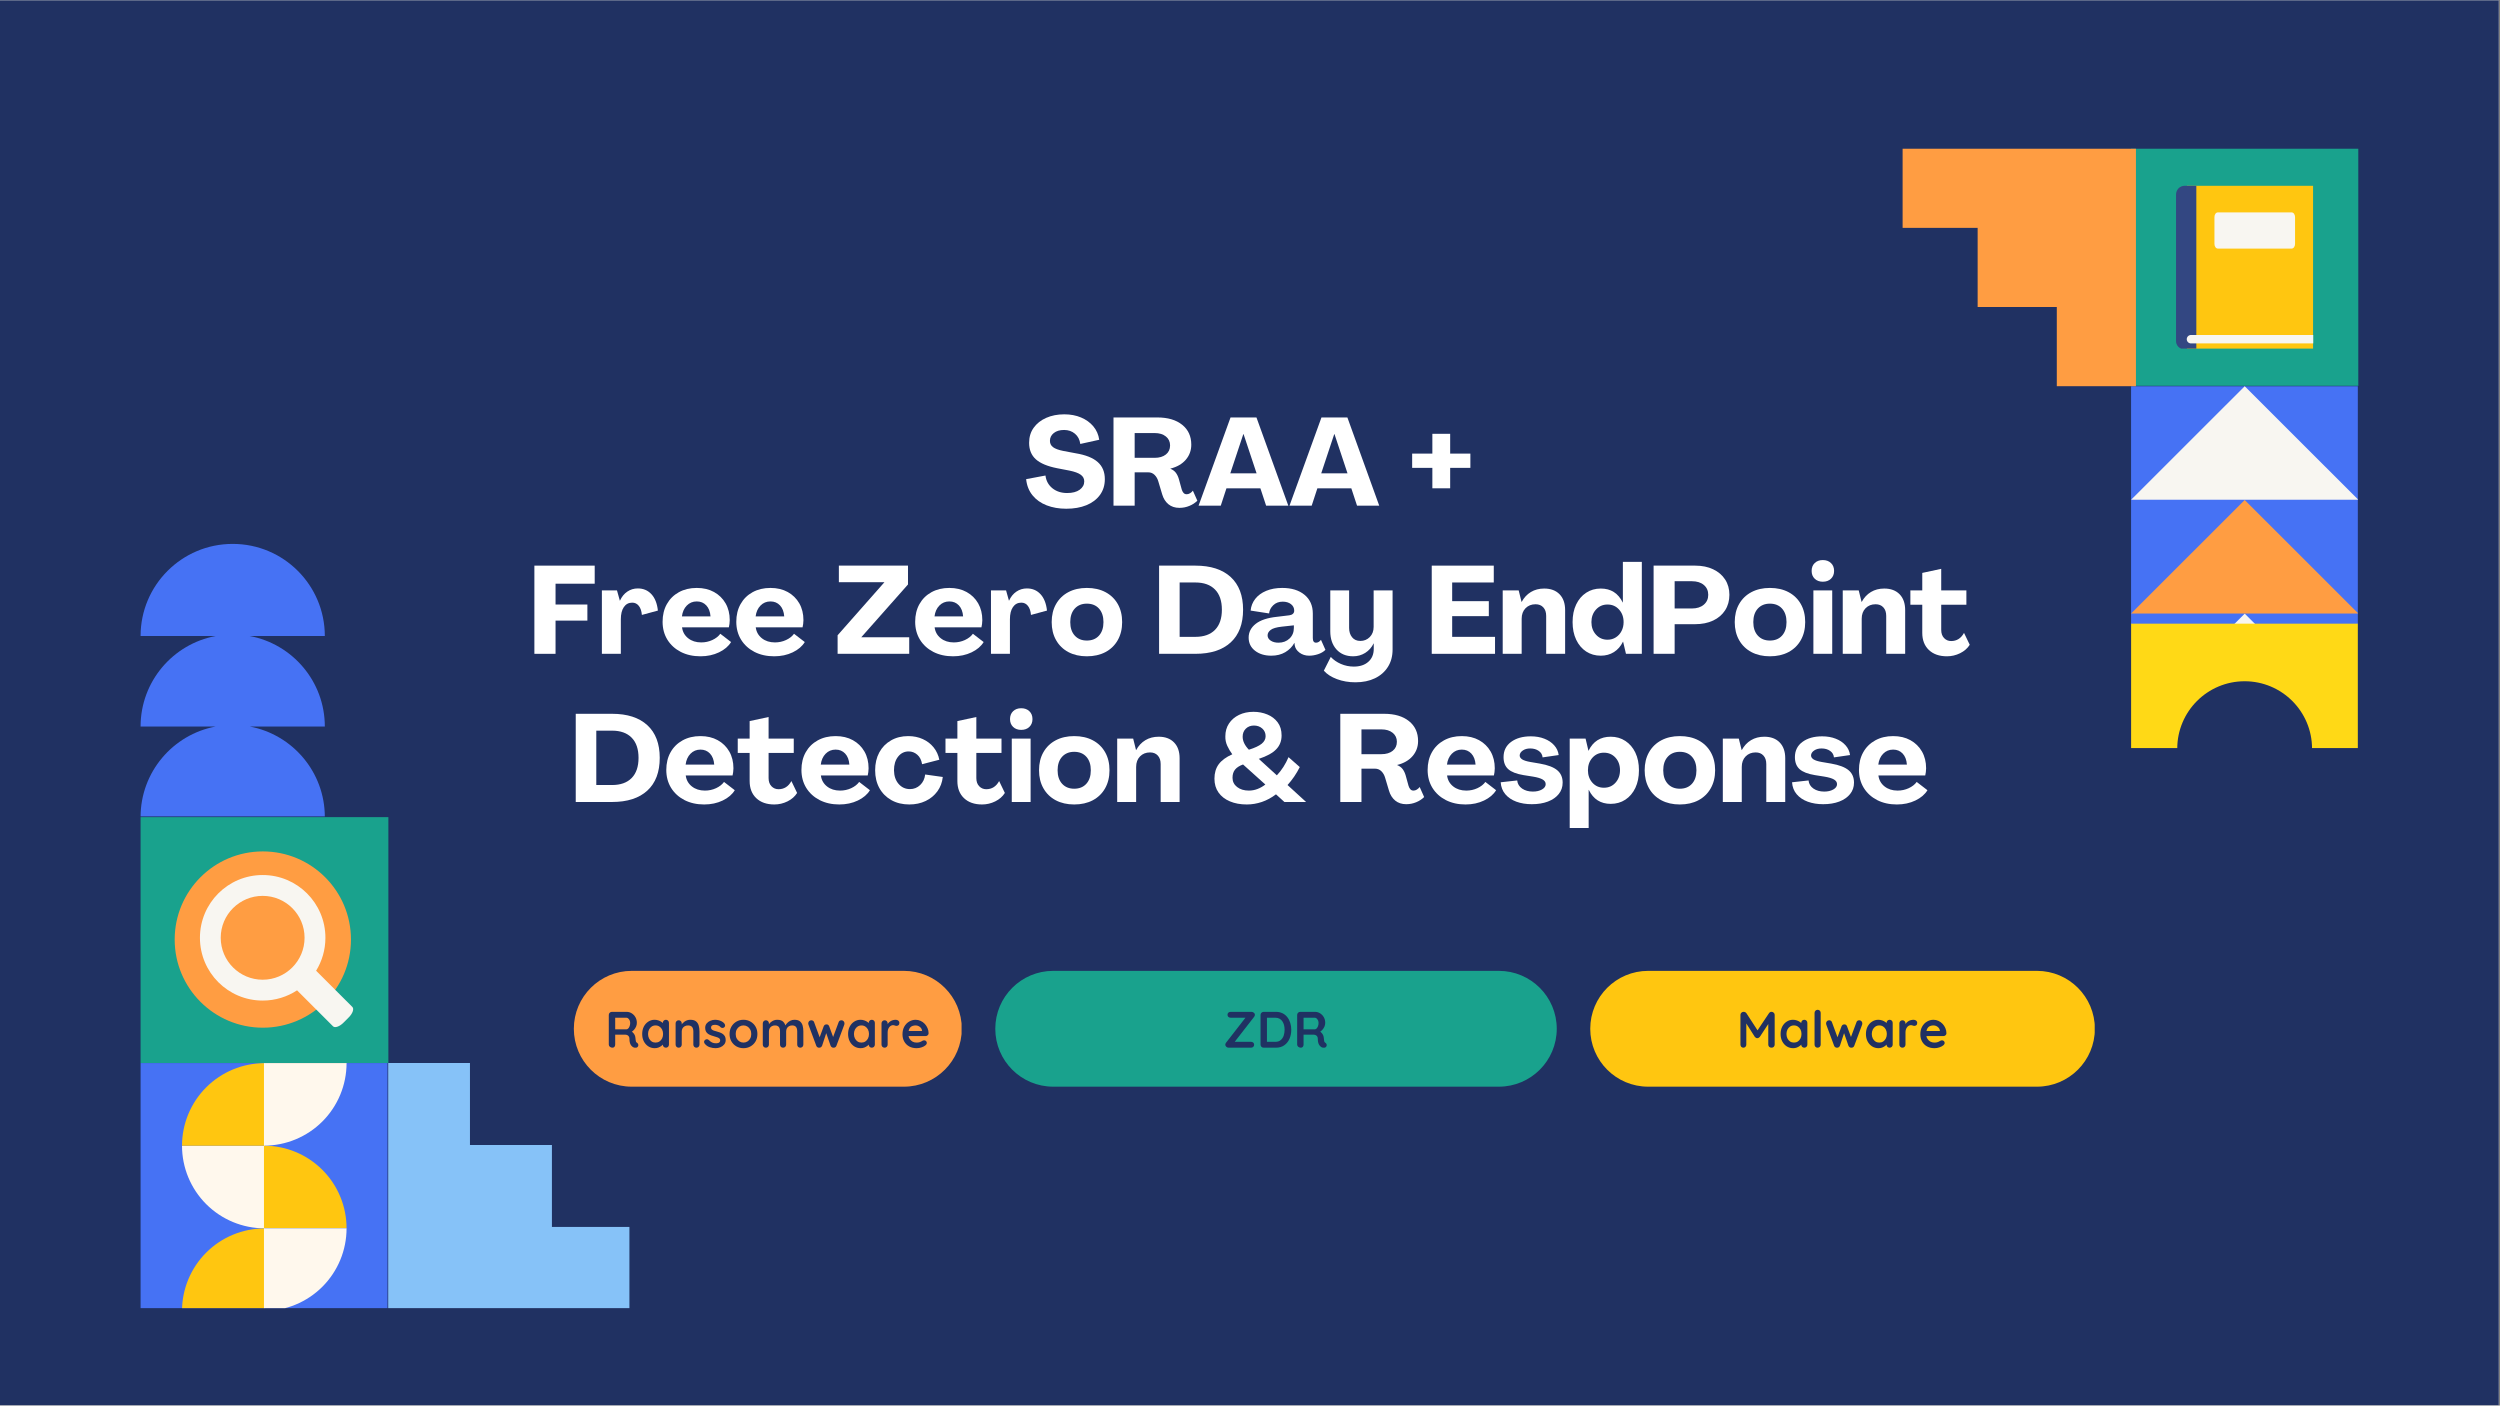 <svg xmlns="http://www.w3.org/2000/svg" xmlns:xlink="http://www.w3.org/1999/xlink" width="1366" zoomAndPan="magnify" viewBox="0 0 1024.5 576" height="768" preserveAspectRatio="xMidYMid meet" version="1.0"><rect x="0" y="0" width="1024.5" height="576" fill="#808080" stroke="none"/><defs><g/><clipPath id="49848500b8"><path d="M 0 0.141 L 1024 0.141 L 1024 575.859 L 0 575.859 Z M 0 0.141 " clip-rule="nonzero"/></clipPath><clipPath id="22ab4e6a3a"><path d="M 873.285 60.957 L 966.43 60.957 L 966.43 158.266 L 873.285 158.266 Z M 873.285 60.957 " clip-rule="nonzero"/></clipPath><clipPath id="a845e0dfb3"><path d="M 873.285 158.266 L 966.238 158.266 L 966.238 255.719 L 873.285 255.719 Z M 873.285 158.266 " clip-rule="nonzero"/></clipPath><clipPath id="d2ea495013"><path d="M 873.285 251 L 966.238 251 L 966.238 255.719 L 873.285 255.719 Z M 873.285 251 " clip-rule="nonzero"/></clipPath><clipPath id="80ae4c889d"><path d="M 873.285 204 L 966.238 204 L 966.238 252 L 873.285 252 Z M 873.285 204 " clip-rule="nonzero"/></clipPath><clipPath id="89b854b50e"><path d="M 873.285 158.266 L 966.238 158.266 L 966.238 205 L 873.285 205 Z M 873.285 158.266 " clip-rule="nonzero"/></clipPath><clipPath id="392251bcf6"><path d="M 873.285 255.574 L 966.238 255.574 L 966.238 306.547 L 873.285 306.547 Z M 873.285 255.574 " clip-rule="nonzero"/></clipPath><clipPath id="949b58ae7b"><path d="M 57.609 435.637 L 158.809 435.637 L 158.809 536.082 L 57.609 536.082 Z M 57.609 435.637 " clip-rule="nonzero"/></clipPath><clipPath id="d86a39676f"><path d="M 74 435.637 L 109 435.637 L 109 470 L 74 470 Z M 74 435.637 " clip-rule="nonzero"/></clipPath><clipPath id="c6cbb5f89e"><path d="M 74 503 L 109 503 L 109 536.082 L 74 536.082 Z M 74 503 " clip-rule="nonzero"/></clipPath><clipPath id="a397d28700"><path d="M 74 435.637 L 109 435.637 L 109 436 L 74 436 Z M 74 435.637 " clip-rule="nonzero"/></clipPath><clipPath id="706e022752"><path d="M 108 435.637 L 143 435.637 L 143 470 L 108 470 Z M 108 435.637 " clip-rule="nonzero"/></clipPath><clipPath id="cf94ae7cdc"><path d="M 108 503 L 143 503 L 143 536.082 L 108 536.082 Z M 108 503 " clip-rule="nonzero"/></clipPath><clipPath id="292004b6f0"><path d="M 108 435.637 L 143 435.637 L 143 436 L 108 436 Z M 108 435.637 " clip-rule="nonzero"/></clipPath><clipPath id="da25b04bda"><path d="M 57.609 222.852 L 133.324 222.852 L 133.324 334.547 L 57.609 334.547 Z M 57.609 222.852 " clip-rule="nonzero"/></clipPath><clipPath id="102fa40720"><path d="M 159.086 435.629 L 257.934 435.629 L 257.934 536.082 L 159.086 536.082 Z M 159.086 435.629 " clip-rule="nonzero"/></clipPath><clipPath id="a0620848e8"><path d="M 235.16 397.859 L 394.238 397.859 L 394.238 445.32 L 235.16 445.32 Z M 235.16 397.859 " clip-rule="nonzero"/></clipPath><clipPath id="62a208b56f"><path d="M 258.891 397.859 L 370.414 397.859 C 383.52 397.859 394.145 408.484 394.145 421.59 C 394.145 434.695 383.52 445.32 370.414 445.32 L 258.891 445.32 C 245.785 445.32 235.16 434.695 235.16 421.59 C 235.16 408.484 245.785 397.859 258.891 397.859 Z M 258.891 397.859 " clip-rule="nonzero"/></clipPath><clipPath id="cfe77c51aa"><path d="M 407.871 397.859 L 637.961 397.859 L 637.961 445.32 L 407.871 445.32 Z M 407.871 397.859 " clip-rule="nonzero"/></clipPath><clipPath id="5b475ab64e"><path d="M 431.605 397.859 L 614.223 397.859 C 627.332 397.859 637.957 408.484 637.957 421.59 C 637.957 434.695 627.332 445.32 614.223 445.32 L 431.605 445.32 C 418.496 445.32 407.871 434.695 407.871 421.59 C 407.871 408.484 418.496 397.859 431.605 397.859 Z M 431.605 397.859 " clip-rule="nonzero"/></clipPath><clipPath id="9725b88d04"><path d="M 651.684 397.859 L 858.594 397.859 L 858.594 445.32 L 651.684 445.32 Z M 651.684 397.859 " clip-rule="nonzero"/></clipPath><clipPath id="7c3b39ac92"><path d="M 675.414 397.859 L 834.742 397.859 C 847.852 397.859 858.477 408.484 858.477 421.59 C 858.477 434.695 847.852 445.32 834.742 445.32 L 675.414 445.32 C 662.309 445.32 651.684 434.695 651.684 421.59 C 651.684 408.484 662.309 397.859 675.414 397.859 Z M 675.414 397.859 " clip-rule="nonzero"/></clipPath><clipPath id="49cf890570"><path d="M 896 76.133 L 947.895 76.133 L 947.895 142.848 L 896 142.848 Z M 896 76.133 " clip-rule="nonzero"/></clipPath><clipPath id="b3c7e53e2b"><path d="M 891.672 76.133 L 901 76.133 L 901 142.848 L 891.672 142.848 Z M 891.672 76.133 " clip-rule="nonzero"/></clipPath><clipPath id="92bf496b24"><path d="M 896 137 L 947.895 137 L 947.895 141 L 896 141 Z M 896 137 " clip-rule="nonzero"/></clipPath><clipPath id="ab7e603a91"><path d="M 57.609 334.871 L 159.184 334.871 L 159.184 435.629 L 57.609 435.629 Z M 57.609 334.871 " clip-rule="nonzero"/></clipPath><clipPath id="9b153c9564"><path d="M 71.586 348.91 L 143.824 348.91 L 143.824 421.148 L 71.586 421.148 Z M 71.586 348.91 " clip-rule="nonzero"/></clipPath><clipPath id="c0962095e3"><path d="M 107.707 348.91 C 87.758 348.91 71.586 365.082 71.586 385.031 C 71.586 404.977 87.758 421.148 107.707 421.148 C 127.652 421.148 143.824 404.977 143.824 385.031 C 143.824 365.082 127.652 348.91 107.707 348.91 Z M 107.707 348.91 " clip-rule="nonzero"/></clipPath><clipPath id="ffce21df3e"><path d="M 81.934 358.316 L 144.902 358.316 L 144.902 421 L 81.934 421 Z M 81.934 358.316 " clip-rule="nonzero"/></clipPath><clipPath id="14ab79c198"><path d="M 779.668 60.805 L 875.328 60.805 L 875.328 158.258 L 779.668 158.258 Z M 779.668 60.805 " clip-rule="nonzero"/></clipPath></defs><g clip-path="url(#49848500b8)"><path fill="#ffffff" d="M 0 0.141 L 1024 0.141 L 1024 575.859 L 0 575.859 Z M 0 0.141 " fill-opacity="1" fill-rule="nonzero"/><path fill="#203162" d="M 0 0.141 L 1024 0.141 L 1024 575.859 L 0 575.859 Z M 0 0.141 " fill-opacity="1" fill-rule="nonzero"/></g><g clip-path="url(#22ab4e6a3a)"><path fill="#19a28d" d="M 873.285 60.957 L 966.43 60.957 L 966.43 158.102 L 873.285 158.102 Z M 873.285 60.957 " fill-opacity="1" fill-rule="nonzero"/></g><g clip-path="url(#a845e0dfb3)"><path fill="#4672f4" d="M 873.312 344.551 C 873.312 344.551 966.426 344.551 966.426 344.551 C 966.426 344.551 966.426 158.281 966.426 158.281 C 966.426 158.281 873.312 158.281 873.312 158.281 C 873.312 158.281 873.312 344.551 873.312 344.551 Z M 873.312 344.551 " fill-opacity="1" fill-rule="nonzero"/></g><g clip-path="url(#d2ea495013)"><path fill="#f8f6f1" d="M 873.312 298 C 873.312 298 966.426 298 966.426 298 C 966.426 298 966.426 297.977 966.426 297.977 C 966.426 297.977 919.883 251.469 919.883 251.469 C 919.883 251.469 873.312 298 873.312 298 Z M 873.312 298 " fill-opacity="1" fill-rule="nonzero"/></g><g clip-path="url(#80ae4c889d)"><path fill="#ff9d42" d="M 873.312 251.434 C 873.312 251.434 966.426 251.434 966.426 251.434 C 966.426 251.434 966.426 251.406 966.426 251.406 C 966.426 251.406 919.883 204.898 919.883 204.898 C 919.883 204.898 873.312 251.434 873.312 251.434 Z M 873.312 251.434 " fill-opacity="1" fill-rule="nonzero"/></g><g clip-path="url(#89b854b50e)"><path fill="#f8f6f1" d="M 873.332 204.797 C 873.332 204.797 966.406 204.797 966.406 204.797 C 966.406 204.797 966.406 204.77 966.406 204.77 C 966.406 204.77 919.883 158.281 919.883 158.281 C 919.883 158.281 873.332 204.797 873.332 204.797 Z M 873.332 204.797 " fill-opacity="1" fill-rule="nonzero"/></g><g clip-path="url(#392251bcf6)"><path fill="#ffd916" d="M 873.328 255.574 L 873.328 306.793 L 892.238 306.793 C 892.238 291.547 904.609 279.176 919.855 279.176 C 935.102 279.176 947.477 291.547 947.477 306.793 L 966.383 306.793 L 966.383 255.574 Z M 873.328 255.574 " fill-opacity="1" fill-rule="nonzero"/></g><g clip-path="url(#949b58ae7b)"><path fill="#4672f4" d="M 57.613 638.766 C 57.613 638.766 159.172 638.766 159.172 638.766 C 159.172 638.766 159.172 435.652 159.172 435.652 C 159.172 435.652 57.613 435.652 57.613 435.652 C 57.613 435.652 57.613 638.766 57.613 638.766 Z M 57.613 638.766 " fill-opacity="1" fill-rule="nonzero"/></g><path fill="#fff8ed" d="M 108.438 469.527 C 108.438 469.527 74.59 469.527 74.59 469.527 C 74.59 478.5 78.156 487.113 84.504 493.461 C 90.848 499.805 99.465 503.375 108.438 503.375 C 108.438 503.375 108.438 469.527 108.438 469.527 Z M 108.438 469.527 " fill-opacity="1" fill-rule="nonzero"/><g clip-path="url(#d86a39676f)"><path fill="#ffc610" d="M 108.438 469.527 C 108.438 469.527 74.59 469.527 74.59 469.527 C 74.59 460.551 78.156 451.938 84.504 445.594 C 90.848 439.246 99.465 435.68 108.438 435.68 C 108.438 435.68 108.438 469.527 108.438 469.527 Z M 108.438 469.527 " fill-opacity="1" fill-rule="nonzero"/></g><g clip-path="url(#c6cbb5f89e)"><path fill="#ffc610" d="M 108.438 537.25 C 108.438 537.25 74.59 537.25 74.59 537.25 C 74.59 528.277 78.156 519.66 84.504 513.316 C 90.848 506.969 99.465 503.402 108.438 503.402 C 108.438 503.402 108.438 537.25 108.438 537.25 Z M 108.438 537.25 " fill-opacity="1" fill-rule="nonzero"/></g><g clip-path="url(#a397d28700)"><path fill="#fff8ed" d="M 108.438 401.844 C 108.438 401.844 74.59 401.844 74.59 401.844 C 74.59 410.816 78.156 419.434 84.504 425.777 C 90.848 432.125 99.465 435.691 108.438 435.691 C 108.438 435.691 108.438 401.844 108.438 401.844 Z M 108.438 401.844 " fill-opacity="1" fill-rule="nonzero"/></g><path fill="#ffc610" d="M 108.176 503.34 C 108.176 503.34 142.023 503.34 142.023 503.34 C 142.023 494.367 138.457 485.754 132.109 479.41 C 125.766 473.062 117.148 469.496 108.176 469.496 C 108.176 469.496 108.176 503.34 108.176 503.34 Z M 108.176 503.34 " fill-opacity="1" fill-rule="nonzero"/><g clip-path="url(#706e022752)"><path fill="#fff8ed" d="M 108.176 435.645 C 108.176 435.645 142.023 435.645 142.023 435.645 C 142.023 444.621 138.457 453.234 132.109 459.582 C 125.766 465.926 117.148 469.492 108.176 469.492 C 108.176 469.492 108.176 435.645 108.176 435.645 Z M 108.176 435.645 " fill-opacity="1" fill-rule="nonzero"/></g><g clip-path="url(#cf94ae7cdc)"><path fill="#fff8ed" d="M 108.176 503.367 C 108.176 503.367 142.023 503.367 142.023 503.367 C 142.023 512.344 138.457 520.957 132.109 527.305 C 125.766 533.648 117.148 537.215 108.176 537.215 C 108.176 537.215 108.176 503.367 108.176 503.367 Z M 108.176 503.367 " fill-opacity="1" fill-rule="nonzero"/></g><g clip-path="url(#292004b6f0)"><path fill="#ffc610" d="M 108.176 435.66 C 108.176 435.66 142.023 435.66 142.023 435.66 C 142.023 426.688 138.457 418.07 132.109 411.727 C 125.766 405.379 117.148 401.812 108.176 401.812 C 108.176 401.812 108.176 435.66 108.176 435.66 Z M 108.176 435.66 " fill-opacity="1" fill-rule="nonzero"/></g><g clip-path="url(#da25b04bda)"><path fill="#4672f4" d="M 102.336 260.641 L 133.113 260.641 C 133.113 239.793 116.203 222.891 95.359 222.891 C 74.516 222.891 57.609 239.793 57.609 260.641 L 88.379 260.641 C 70.867 263.914 57.609 279.27 57.609 297.73 L 88.379 297.73 C 70.867 301.008 57.609 316.363 57.609 334.824 L 133.113 334.824 C 133.113 316.363 119.855 301.008 102.344 297.73 L 133.113 297.73 C 133.113 279.27 119.848 263.914 102.336 260.641 Z M 102.336 260.641 " fill-opacity="1" fill-rule="nonzero"/></g><g clip-path="url(#102fa40720)"><path fill="#86c2f8" d="M 192.59 435.629 L 192.59 469.219 L 226.176 469.219 L 226.176 502.805 L 258.016 502.805 L 258.016 536.395 L 159.004 536.395 L 159.004 435.629 Z M 192.59 435.629 " fill-opacity="1" fill-rule="nonzero"/></g><g clip-path="url(#a0620848e8)"><g clip-path="url(#62a208b56f)"><path fill="#ff9d42" d="M 235.16 397.859 L 394.051 397.859 L 394.051 445.32 L 235.16 445.32 Z M 235.16 397.859 " fill-opacity="1" fill-rule="nonzero"/></g></g><g fill="#203162" fill-opacity="1"><g transform="translate(247.904, 429.343)"><g><path d="M 3.078 0 C 2.691 0 2.344 -0.117 2.031 -0.359 C 1.727 -0.609 1.578 -0.914 1.578 -1.281 L 1.578 -13.406 C 1.578 -13.77 1.695 -14.07 1.938 -14.312 C 2.188 -14.562 2.492 -14.688 2.859 -14.688 L 8.891 -14.688 C 9.617 -14.688 10.301 -14.492 10.938 -14.109 C 11.57 -13.723 12.086 -13.191 12.484 -12.516 C 12.879 -11.836 13.078 -11.055 13.078 -10.172 C 13.078 -9.641 12.969 -9.125 12.75 -8.625 C 12.531 -8.125 12.234 -7.672 11.859 -7.266 C 11.492 -6.859 11.082 -6.539 10.625 -6.312 L 10.641 -6.797 C 11.035 -6.586 11.359 -6.336 11.609 -6.047 C 11.867 -5.766 12.07 -5.457 12.219 -5.125 C 12.363 -4.801 12.453 -4.453 12.484 -4.078 C 12.535 -3.723 12.57 -3.41 12.594 -3.141 C 12.613 -2.879 12.656 -2.656 12.719 -2.469 C 12.789 -2.289 12.914 -2.156 13.094 -2.062 C 13.406 -1.875 13.598 -1.609 13.672 -1.266 C 13.742 -0.922 13.664 -0.617 13.438 -0.359 C 13.281 -0.172 13.082 -0.051 12.844 0 C 12.602 0.039 12.363 0.039 12.125 0 C 11.883 -0.051 11.691 -0.117 11.547 -0.203 C 11.305 -0.348 11.066 -0.555 10.828 -0.828 C 10.586 -1.098 10.395 -1.461 10.25 -1.922 C 10.102 -2.391 10.031 -2.988 10.031 -3.719 C 10.031 -3.957 9.988 -4.176 9.906 -4.375 C 9.82 -4.57 9.703 -4.742 9.547 -4.891 C 9.391 -5.047 9.191 -5.16 8.953 -5.234 C 8.723 -5.305 8.445 -5.344 8.125 -5.344 L 3.875 -5.344 L 4.203 -5.828 L 4.203 -1.281 C 4.203 -0.914 4.102 -0.609 3.906 -0.359 C 3.707 -0.117 3.43 0 3.078 0 Z M 3.906 -7.516 L 8.797 -7.516 C 9.047 -7.516 9.289 -7.629 9.531 -7.859 C 9.77 -8.086 9.961 -8.398 10.109 -8.797 C 10.266 -9.203 10.344 -9.641 10.344 -10.109 C 10.344 -10.723 10.176 -11.238 9.844 -11.656 C 9.52 -12.07 9.172 -12.281 8.797 -12.281 L 3.938 -12.281 L 4.203 -12.953 L 4.203 -7.016 Z M 3.906 -7.516 "/></g></g></g><g fill="#203162" fill-opacity="1"><g transform="translate(262.324, 429.343)"><g><path d="M 10.562 -11.438 C 10.914 -11.438 11.211 -11.316 11.453 -11.078 C 11.691 -10.836 11.812 -10.531 11.812 -10.156 L 11.812 -1.281 C 11.812 -0.914 11.691 -0.609 11.453 -0.359 C 11.211 -0.117 10.914 0 10.562 0 C 10.195 0 9.895 -0.117 9.656 -0.359 C 9.414 -0.609 9.297 -0.914 9.297 -1.281 L 9.297 -2.312 L 9.75 -2.125 C 9.75 -1.938 9.648 -1.711 9.453 -1.453 C 9.266 -1.191 9 -0.938 8.656 -0.688 C 8.32 -0.438 7.926 -0.223 7.469 -0.047 C 7.02 0.117 6.531 0.203 6 0.203 C 5.031 0.203 4.156 -0.039 3.375 -0.531 C 2.594 -1.031 1.973 -1.719 1.516 -2.594 C 1.066 -3.469 0.844 -4.473 0.844 -5.609 C 0.844 -6.754 1.066 -7.766 1.516 -8.641 C 1.973 -9.516 2.586 -10.195 3.359 -10.688 C 4.129 -11.188 4.984 -11.438 5.922 -11.438 C 6.516 -11.438 7.062 -11.344 7.562 -11.156 C 8.07 -10.977 8.508 -10.75 8.875 -10.469 C 9.25 -10.188 9.535 -9.898 9.734 -9.609 C 9.941 -9.328 10.047 -9.086 10.047 -8.891 L 9.297 -8.625 L 9.297 -10.156 C 9.297 -10.52 9.414 -10.82 9.656 -11.062 C 9.895 -11.312 10.195 -11.438 10.562 -11.438 Z M 6.312 -2.094 C 6.926 -2.094 7.461 -2.242 7.922 -2.547 C 8.391 -2.859 8.754 -3.281 9.016 -3.812 C 9.273 -4.344 9.406 -4.941 9.406 -5.609 C 9.406 -6.273 9.273 -6.875 9.016 -7.406 C 8.754 -7.938 8.391 -8.352 7.922 -8.656 C 7.461 -8.969 6.926 -9.125 6.312 -9.125 C 5.707 -9.125 5.176 -8.969 4.719 -8.656 C 4.258 -8.352 3.898 -7.938 3.641 -7.406 C 3.379 -6.875 3.25 -6.273 3.25 -5.609 C 3.25 -4.941 3.379 -4.344 3.641 -3.812 C 3.898 -3.281 4.258 -2.859 4.719 -2.547 C 5.176 -2.242 5.707 -2.094 6.312 -2.094 Z M 6.312 -2.094 "/></g></g></g><g fill="#203162" fill-opacity="1"><g transform="translate(275.506, 429.343)"><g><path d="M 7.359 -11.438 C 8.398 -11.438 9.188 -11.219 9.719 -10.781 C 10.258 -10.352 10.629 -9.773 10.828 -9.047 C 11.035 -8.328 11.141 -7.531 11.141 -6.656 L 11.141 -1.281 C 11.141 -0.914 11.02 -0.609 10.781 -0.359 C 10.539 -0.117 10.242 0 9.891 0 C 9.523 0 9.223 -0.117 8.984 -0.359 C 8.742 -0.609 8.625 -0.914 8.625 -1.281 L 8.625 -6.656 C 8.625 -7.113 8.562 -7.523 8.438 -7.891 C 8.32 -8.266 8.109 -8.562 7.797 -8.781 C 7.492 -9.008 7.055 -9.125 6.484 -9.125 C 5.922 -9.125 5.445 -9.008 5.062 -8.781 C 4.676 -8.562 4.379 -8.266 4.172 -7.891 C 3.973 -7.523 3.875 -7.113 3.875 -6.656 L 3.875 -1.281 C 3.875 -0.914 3.754 -0.609 3.516 -0.359 C 3.285 -0.117 2.988 0 2.625 0 C 2.258 0 1.957 -0.117 1.719 -0.359 C 1.477 -0.609 1.359 -0.914 1.359 -1.281 L 1.359 -9.953 C 1.359 -10.316 1.477 -10.617 1.719 -10.859 C 1.957 -11.109 2.258 -11.234 2.625 -11.234 C 2.988 -11.234 3.285 -11.109 3.516 -10.859 C 3.754 -10.617 3.875 -10.316 3.875 -9.953 L 3.875 -9.047 L 3.562 -9.109 C 3.688 -9.348 3.867 -9.602 4.109 -9.875 C 4.348 -10.145 4.629 -10.398 4.953 -10.641 C 5.273 -10.879 5.641 -11.07 6.047 -11.219 C 6.453 -11.363 6.891 -11.438 7.359 -11.438 Z M 7.359 -11.438 "/></g></g></g><g fill="#203162" fill-opacity="1"><g transform="translate(288.016, 429.343)"><g><path d="M 0.719 -1.734 C 0.57 -1.93 0.504 -2.18 0.516 -2.484 C 0.535 -2.797 0.719 -3.066 1.062 -3.297 C 1.289 -3.43 1.531 -3.488 1.781 -3.469 C 2.031 -3.445 2.273 -3.316 2.516 -3.078 C 2.922 -2.672 3.348 -2.352 3.797 -2.125 C 4.242 -1.906 4.805 -1.797 5.484 -1.797 C 5.691 -1.816 5.922 -1.848 6.172 -1.891 C 6.422 -1.941 6.641 -2.055 6.828 -2.234 C 7.016 -2.41 7.109 -2.68 7.109 -3.047 C 7.109 -3.348 7.004 -3.586 6.797 -3.766 C 6.586 -3.953 6.312 -4.109 5.969 -4.234 C 5.625 -4.359 5.242 -4.477 4.828 -4.594 C 4.391 -4.719 3.941 -4.859 3.484 -5.016 C 3.035 -5.172 2.617 -5.367 2.234 -5.609 C 1.859 -5.859 1.551 -6.188 1.312 -6.594 C 1.082 -7 0.969 -7.508 0.969 -8.125 C 0.969 -8.82 1.16 -9.414 1.547 -9.906 C 1.941 -10.395 2.453 -10.77 3.078 -11.031 C 3.703 -11.301 4.352 -11.438 5.031 -11.438 C 5.469 -11.438 5.922 -11.383 6.391 -11.281 C 6.867 -11.176 7.328 -11.004 7.766 -10.766 C 8.203 -10.535 8.566 -10.234 8.859 -9.859 C 9.016 -9.648 9.102 -9.398 9.125 -9.109 C 9.156 -8.816 9.023 -8.551 8.734 -8.312 C 8.523 -8.145 8.281 -8.07 8 -8.094 C 7.719 -8.113 7.484 -8.207 7.297 -8.375 C 7.066 -8.676 6.75 -8.914 6.344 -9.094 C 5.945 -9.281 5.488 -9.375 4.969 -9.375 C 4.758 -9.375 4.531 -9.348 4.281 -9.297 C 4.039 -9.254 3.828 -9.148 3.641 -8.984 C 3.461 -8.828 3.375 -8.57 3.375 -8.219 C 3.375 -7.906 3.477 -7.648 3.688 -7.453 C 3.906 -7.266 4.191 -7.109 4.547 -6.984 C 4.898 -6.867 5.281 -6.758 5.688 -6.656 C 6.102 -6.539 6.531 -6.406 6.969 -6.25 C 7.406 -6.094 7.801 -5.891 8.156 -5.641 C 8.52 -5.391 8.812 -5.066 9.031 -4.672 C 9.258 -4.273 9.375 -3.766 9.375 -3.141 C 9.375 -2.43 9.164 -1.82 8.75 -1.312 C 8.332 -0.812 7.805 -0.43 7.172 -0.172 C 6.547 0.078 5.906 0.203 5.25 0.203 C 4.426 0.203 3.598 0.062 2.766 -0.219 C 1.941 -0.508 1.258 -1.016 0.719 -1.734 Z M 0.719 -1.734 "/></g></g></g><g fill="#203162" fill-opacity="1"><g transform="translate(298.133, 429.343)"><g><path d="M 12.25 -5.609 C 12.25 -4.453 11.992 -3.438 11.484 -2.562 C 10.973 -1.695 10.285 -1.02 9.422 -0.531 C 8.566 -0.039 7.609 0.203 6.547 0.203 C 5.484 0.203 4.52 -0.039 3.656 -0.531 C 2.801 -1.02 2.117 -1.695 1.609 -2.562 C 1.098 -3.438 0.844 -4.453 0.844 -5.609 C 0.844 -6.754 1.098 -7.766 1.609 -8.641 C 2.117 -9.516 2.801 -10.195 3.656 -10.688 C 4.52 -11.188 5.484 -11.438 6.547 -11.438 C 7.609 -11.438 8.566 -11.188 9.422 -10.688 C 10.285 -10.195 10.973 -9.516 11.484 -8.641 C 11.992 -7.766 12.25 -6.754 12.25 -5.609 Z M 9.734 -5.609 C 9.734 -6.316 9.586 -6.93 9.297 -7.453 C 9.016 -7.984 8.629 -8.395 8.141 -8.688 C 7.66 -8.977 7.129 -9.125 6.547 -9.125 C 5.961 -9.125 5.426 -8.977 4.938 -8.688 C 4.457 -8.395 4.07 -7.984 3.781 -7.453 C 3.5 -6.93 3.359 -6.316 3.359 -5.609 C 3.359 -4.898 3.5 -4.285 3.781 -3.766 C 4.07 -3.242 4.457 -2.832 4.938 -2.531 C 5.426 -2.238 5.961 -2.094 6.547 -2.094 C 7.129 -2.094 7.66 -2.238 8.141 -2.531 C 8.629 -2.832 9.016 -3.242 9.297 -3.766 C 9.586 -4.285 9.734 -4.898 9.734 -5.609 Z M 9.734 -5.609 "/></g></g></g><g fill="#203162" fill-opacity="1"><g transform="translate(311.23, 429.343)"><g><path d="M 7.266 -11.438 C 8.379 -11.438 9.203 -11.164 9.734 -10.625 C 10.266 -10.094 10.613 -9.398 10.781 -8.547 L 10.422 -8.734 L 10.594 -9.062 C 10.758 -9.383 11.016 -9.727 11.359 -10.094 C 11.711 -10.469 12.141 -10.785 12.641 -11.047 C 13.141 -11.305 13.695 -11.438 14.312 -11.438 C 15.32 -11.438 16.086 -11.219 16.609 -10.781 C 17.129 -10.352 17.488 -9.773 17.688 -9.047 C 17.883 -8.328 17.984 -7.531 17.984 -6.656 L 17.984 -1.281 C 17.984 -0.914 17.863 -0.609 17.625 -0.359 C 17.383 -0.117 17.082 0 16.719 0 C 16.352 0 16.051 -0.117 15.812 -0.359 C 15.582 -0.609 15.469 -0.914 15.469 -1.281 L 15.469 -6.656 C 15.469 -7.113 15.41 -7.523 15.297 -7.891 C 15.18 -8.266 14.977 -8.562 14.688 -8.781 C 14.395 -9.008 13.977 -9.125 13.438 -9.125 C 12.895 -9.125 12.438 -9.008 12.062 -8.781 C 11.688 -8.562 11.406 -8.266 11.219 -7.891 C 11.031 -7.523 10.938 -7.113 10.938 -6.656 L 10.938 -1.281 C 10.938 -0.914 10.816 -0.609 10.578 -0.359 C 10.336 -0.117 10.035 0 9.672 0 C 9.305 0 9.004 -0.117 8.766 -0.359 C 8.535 -0.609 8.422 -0.914 8.422 -1.281 L 8.422 -6.656 C 8.422 -7.113 8.363 -7.523 8.25 -7.891 C 8.133 -8.266 7.93 -8.562 7.641 -8.781 C 7.348 -9.008 6.926 -9.125 6.375 -9.125 C 5.844 -9.125 5.391 -9.008 5.016 -8.781 C 4.641 -8.562 4.352 -8.266 4.156 -7.891 C 3.969 -7.523 3.875 -7.113 3.875 -6.656 L 3.875 -1.281 C 3.875 -0.914 3.754 -0.609 3.516 -0.359 C 3.285 -0.117 2.988 0 2.625 0 C 2.258 0 1.957 -0.117 1.719 -0.359 C 1.477 -0.609 1.359 -0.914 1.359 -1.281 L 1.359 -9.953 C 1.359 -10.316 1.477 -10.617 1.719 -10.859 C 1.957 -11.109 2.258 -11.234 2.625 -11.234 C 2.988 -11.234 3.285 -11.109 3.516 -10.859 C 3.754 -10.617 3.875 -10.316 3.875 -9.953 L 3.875 -9.047 L 3.562 -9.109 C 3.688 -9.348 3.859 -9.602 4.078 -9.875 C 4.305 -10.145 4.582 -10.398 4.906 -10.641 C 5.227 -10.879 5.582 -11.07 5.969 -11.219 C 6.363 -11.363 6.797 -11.438 7.266 -11.438 Z M 7.266 -11.438 "/></g></g></g><g fill="#203162" fill-opacity="1"><g transform="translate(330.583, 429.343)"><g><path d="M 14.297 -11.234 C 14.609 -11.234 14.883 -11.109 15.125 -10.859 C 15.363 -10.617 15.484 -10.305 15.484 -9.922 C 15.484 -9.828 15.473 -9.738 15.453 -9.656 C 15.441 -9.582 15.426 -9.508 15.406 -9.438 L 12.188 -0.797 C 12.094 -0.516 11.922 -0.301 11.672 -0.156 C 11.422 -0.008 11.156 0.039 10.875 0 C 10.395 -0.031 10.035 -0.297 9.797 -0.797 L 7.719 -6.781 L 8.266 -6.75 L 6.312 -0.797 C 6.07 -0.297 5.719 -0.031 5.25 0 C 4.977 0.039 4.711 -0.008 4.453 -0.156 C 4.203 -0.301 4.023 -0.516 3.922 -0.797 L 0.719 -9.438 C 0.656 -9.594 0.625 -9.754 0.625 -9.922 C 0.625 -10.254 0.734 -10.555 0.953 -10.828 C 1.18 -11.098 1.492 -11.234 1.891 -11.234 C 2.148 -11.234 2.383 -11.164 2.594 -11.031 C 2.812 -10.906 2.961 -10.703 3.047 -10.422 L 5.578 -3.547 L 5.062 -3.594 L 6.969 -8.766 C 7.188 -9.285 7.57 -9.547 8.125 -9.547 C 8.426 -9.547 8.656 -9.477 8.812 -9.344 C 8.977 -9.219 9.113 -9.023 9.219 -8.766 L 11.125 -3.594 L 10.5 -3.5 L 13.078 -10.422 C 13.242 -10.961 13.648 -11.234 14.297 -11.234 Z M 14.297 -11.234 "/></g></g></g><g fill="#203162" fill-opacity="1"><g transform="translate(346.703, 429.343)"><g><path d="M 10.562 -11.438 C 10.914 -11.438 11.211 -11.316 11.453 -11.078 C 11.691 -10.836 11.812 -10.531 11.812 -10.156 L 11.812 -1.281 C 11.812 -0.914 11.691 -0.609 11.453 -0.359 C 11.211 -0.117 10.914 0 10.562 0 C 10.195 0 9.895 -0.117 9.656 -0.359 C 9.414 -0.609 9.297 -0.914 9.297 -1.281 L 9.297 -2.312 L 9.75 -2.125 C 9.75 -1.938 9.648 -1.711 9.453 -1.453 C 9.266 -1.191 9 -0.938 8.656 -0.688 C 8.32 -0.438 7.926 -0.223 7.469 -0.047 C 7.02 0.117 6.531 0.203 6 0.203 C 5.031 0.203 4.156 -0.039 3.375 -0.531 C 2.594 -1.031 1.973 -1.719 1.516 -2.594 C 1.066 -3.469 0.844 -4.473 0.844 -5.609 C 0.844 -6.754 1.066 -7.766 1.516 -8.641 C 1.973 -9.516 2.586 -10.195 3.359 -10.688 C 4.129 -11.188 4.984 -11.438 5.922 -11.438 C 6.516 -11.438 7.062 -11.344 7.562 -11.156 C 8.07 -10.977 8.508 -10.75 8.875 -10.469 C 9.25 -10.188 9.535 -9.898 9.734 -9.609 C 9.941 -9.328 10.047 -9.086 10.047 -8.891 L 9.297 -8.625 L 9.297 -10.156 C 9.297 -10.52 9.414 -10.82 9.656 -11.062 C 9.895 -11.312 10.195 -11.438 10.562 -11.438 Z M 6.312 -2.094 C 6.926 -2.094 7.461 -2.242 7.922 -2.547 C 8.391 -2.859 8.754 -3.281 9.016 -3.812 C 9.273 -4.344 9.406 -4.941 9.406 -5.609 C 9.406 -6.273 9.273 -6.875 9.016 -7.406 C 8.754 -7.938 8.391 -8.352 7.922 -8.656 C 7.461 -8.969 6.926 -9.125 6.312 -9.125 C 5.707 -9.125 5.176 -8.969 4.719 -8.656 C 4.258 -8.352 3.898 -7.938 3.641 -7.406 C 3.379 -6.875 3.25 -6.273 3.25 -5.609 C 3.25 -4.941 3.379 -4.344 3.641 -3.812 C 3.898 -3.281 4.258 -2.859 4.719 -2.547 C 5.176 -2.242 5.707 -2.094 6.312 -2.094 Z M 6.312 -2.094 "/></g></g></g><g fill="#203162" fill-opacity="1"><g transform="translate(359.885, 429.343)"><g><path d="M 2.625 0 C 2.258 0 1.957 -0.117 1.719 -0.359 C 1.477 -0.609 1.359 -0.914 1.359 -1.281 L 1.359 -9.953 C 1.359 -10.316 1.477 -10.617 1.719 -10.859 C 1.957 -11.109 2.258 -11.234 2.625 -11.234 C 2.988 -11.234 3.285 -11.109 3.516 -10.859 C 3.754 -10.617 3.875 -10.316 3.875 -9.953 L 3.875 -7.969 L 3.734 -9.375 C 3.891 -9.719 4.086 -10.016 4.328 -10.266 C 4.578 -10.523 4.852 -10.742 5.156 -10.922 C 5.469 -11.098 5.797 -11.227 6.141 -11.312 C 6.492 -11.395 6.848 -11.438 7.203 -11.438 C 7.617 -11.438 7.969 -11.316 8.25 -11.078 C 8.539 -10.836 8.688 -10.555 8.688 -10.234 C 8.688 -9.773 8.566 -9.441 8.328 -9.234 C 8.086 -9.035 7.828 -8.938 7.547 -8.938 C 7.285 -8.938 7.047 -8.984 6.828 -9.078 C 6.609 -9.18 6.359 -9.234 6.078 -9.234 C 5.828 -9.234 5.57 -9.172 5.312 -9.047 C 5.062 -8.93 4.828 -8.75 4.609 -8.5 C 4.391 -8.25 4.211 -7.938 4.078 -7.562 C 3.941 -7.195 3.875 -6.758 3.875 -6.25 L 3.875 -1.281 C 3.875 -0.914 3.754 -0.609 3.516 -0.359 C 3.285 -0.117 2.988 0 2.625 0 Z M 2.625 0 "/></g></g></g><g fill="#203162" fill-opacity="1"><g transform="translate(368.994, 429.343)"><g><path d="M 6.656 0.203 C 5.469 0.203 4.438 -0.039 3.562 -0.531 C 2.688 -1.031 2.016 -1.707 1.547 -2.562 C 1.078 -3.414 0.844 -4.379 0.844 -5.453 C 0.844 -6.711 1.098 -7.785 1.609 -8.672 C 2.117 -9.566 2.785 -10.25 3.609 -10.719 C 4.43 -11.195 5.305 -11.438 6.234 -11.438 C 6.941 -11.438 7.613 -11.289 8.25 -11 C 8.895 -10.707 9.461 -10.301 9.953 -9.781 C 10.441 -9.27 10.828 -8.68 11.109 -8.016 C 11.398 -7.348 11.547 -6.633 11.547 -5.875 C 11.523 -5.539 11.391 -5.27 11.141 -5.062 C 10.891 -4.852 10.598 -4.75 10.266 -4.75 L 2.25 -4.75 L 1.609 -6.844 L 9.312 -6.844 L 8.859 -6.422 L 8.859 -6.984 C 8.828 -7.391 8.68 -7.754 8.422 -8.078 C 8.16 -8.398 7.836 -8.656 7.453 -8.844 C 7.078 -9.031 6.672 -9.125 6.234 -9.125 C 5.816 -9.125 5.426 -9.066 5.062 -8.953 C 4.695 -8.848 4.379 -8.66 4.109 -8.391 C 3.848 -8.129 3.641 -7.773 3.484 -7.328 C 3.328 -6.879 3.25 -6.312 3.25 -5.625 C 3.25 -4.863 3.406 -4.223 3.719 -3.703 C 4.039 -3.18 4.445 -2.781 4.938 -2.5 C 5.438 -2.227 5.969 -2.094 6.531 -2.094 C 7.039 -2.094 7.445 -2.133 7.75 -2.219 C 8.062 -2.301 8.312 -2.398 8.5 -2.516 C 8.695 -2.641 8.867 -2.742 9.016 -2.828 C 9.273 -2.953 9.516 -3.016 9.734 -3.016 C 10.047 -3.016 10.301 -2.91 10.5 -2.703 C 10.707 -2.492 10.812 -2.25 10.812 -1.969 C 10.812 -1.594 10.613 -1.25 10.219 -0.938 C 9.852 -0.633 9.344 -0.367 8.688 -0.141 C 8.031 0.086 7.352 0.203 6.656 0.203 Z M 6.656 0.203 "/></g></g></g><g clip-path="url(#cfe77c51aa)"><g clip-path="url(#5b475ab64e)"><path fill="#19a28d" d="M 407.871 397.859 L 637.961 397.859 L 637.961 445.32 L 407.871 445.32 Z M 407.871 397.859 " fill-opacity="1" fill-rule="nonzero"/></g></g><g fill="#203162" fill-opacity="1"><g transform="translate(501.39, 429.343)"><g><path d="M 11.5 -14.688 C 11.812 -14.688 12.113 -14.57 12.406 -14.344 C 12.707 -14.125 12.859 -13.828 12.859 -13.453 C 12.859 -13.18 12.758 -12.914 12.562 -12.656 L 4.531 -2.328 L 4.281 -2.406 L 11.297 -2.406 C 11.648 -2.406 11.945 -2.297 12.188 -2.078 C 12.438 -1.867 12.562 -1.582 12.562 -1.219 C 12.562 -0.863 12.438 -0.57 12.188 -0.344 C 11.945 -0.113 11.648 0 11.297 0 L 2.078 0 C 1.711 0 1.395 -0.129 1.125 -0.391 C 0.863 -0.648 0.734 -0.93 0.734 -1.234 C 0.734 -1.504 0.832 -1.77 1.031 -2.031 L 9.094 -12.406 L 9.281 -12.281 L 2.922 -12.281 C 2.555 -12.281 2.25 -12.391 2 -12.609 C 1.758 -12.836 1.641 -13.133 1.641 -13.5 C 1.641 -13.852 1.758 -14.141 2 -14.359 C 2.25 -14.578 2.555 -14.688 2.922 -14.688 Z M 11.5 -14.688 "/></g></g></g><g fill="#203162" fill-opacity="1"><g transform="translate(514.991, 429.343)"><g><path d="M 7.875 -14.688 C 8.875 -14.688 9.766 -14.5 10.547 -14.125 C 11.336 -13.75 12 -13.219 12.531 -12.531 C 13.07 -11.852 13.477 -11.07 13.75 -10.188 C 14.031 -9.301 14.172 -8.352 14.172 -7.344 C 14.172 -5.988 13.926 -4.754 13.438 -3.641 C 12.945 -2.523 12.234 -1.641 11.297 -0.984 C 10.367 -0.328 9.227 0 7.875 0 L 2.859 0 C 2.492 0 2.188 -0.117 1.938 -0.359 C 1.695 -0.609 1.578 -0.914 1.578 -1.281 L 1.578 -13.406 C 1.578 -13.77 1.695 -14.07 1.938 -14.312 C 2.188 -14.562 2.492 -14.688 2.859 -14.688 Z M 7.656 -2.406 C 8.539 -2.406 9.258 -2.633 9.812 -3.094 C 10.375 -3.551 10.785 -4.148 11.047 -4.891 C 11.305 -5.641 11.438 -6.457 11.438 -7.344 C 11.438 -8 11.363 -8.625 11.219 -9.219 C 11.07 -9.812 10.844 -10.336 10.531 -10.797 C 10.227 -11.254 9.836 -11.613 9.359 -11.875 C 8.879 -12.145 8.312 -12.281 7.656 -12.281 L 3.984 -12.281 L 4.203 -12.469 L 4.203 -2.188 L 4.078 -2.406 Z M 7.656 -2.406 "/></g></g></g><g fill="#203162" fill-opacity="1"><g transform="translate(529.999, 429.343)"><g><path d="M 3.078 0 C 2.691 0 2.344 -0.117 2.031 -0.359 C 1.727 -0.609 1.578 -0.914 1.578 -1.281 L 1.578 -13.406 C 1.578 -13.77 1.695 -14.07 1.938 -14.312 C 2.188 -14.562 2.492 -14.688 2.859 -14.688 L 8.891 -14.688 C 9.617 -14.688 10.301 -14.492 10.938 -14.109 C 11.57 -13.723 12.086 -13.191 12.484 -12.516 C 12.879 -11.836 13.078 -11.055 13.078 -10.172 C 13.078 -9.641 12.969 -9.125 12.75 -8.625 C 12.531 -8.125 12.234 -7.672 11.859 -7.266 C 11.492 -6.859 11.082 -6.539 10.625 -6.312 L 10.641 -6.797 C 11.035 -6.586 11.359 -6.336 11.609 -6.047 C 11.867 -5.766 12.07 -5.457 12.219 -5.125 C 12.363 -4.801 12.453 -4.453 12.484 -4.078 C 12.535 -3.723 12.57 -3.41 12.594 -3.141 C 12.613 -2.879 12.656 -2.656 12.719 -2.469 C 12.789 -2.289 12.914 -2.156 13.094 -2.062 C 13.406 -1.875 13.598 -1.609 13.672 -1.266 C 13.742 -0.922 13.664 -0.617 13.438 -0.359 C 13.281 -0.172 13.082 -0.051 12.844 0 C 12.602 0.039 12.363 0.039 12.125 0 C 11.883 -0.051 11.691 -0.117 11.547 -0.203 C 11.305 -0.348 11.066 -0.555 10.828 -0.828 C 10.586 -1.098 10.395 -1.461 10.25 -1.922 C 10.102 -2.391 10.031 -2.988 10.031 -3.719 C 10.031 -3.957 9.988 -4.176 9.906 -4.375 C 9.82 -4.57 9.703 -4.742 9.547 -4.891 C 9.391 -5.047 9.191 -5.16 8.953 -5.234 C 8.723 -5.305 8.445 -5.344 8.125 -5.344 L 3.875 -5.344 L 4.203 -5.828 L 4.203 -1.281 C 4.203 -0.914 4.102 -0.609 3.906 -0.359 C 3.707 -0.117 3.43 0 3.078 0 Z M 3.906 -7.516 L 8.797 -7.516 C 9.047 -7.516 9.289 -7.629 9.531 -7.859 C 9.77 -8.086 9.961 -8.398 10.109 -8.797 C 10.266 -9.203 10.344 -9.641 10.344 -10.109 C 10.344 -10.723 10.176 -11.238 9.844 -11.656 C 9.52 -12.07 9.172 -12.281 8.797 -12.281 L 3.938 -12.281 L 4.203 -12.953 L 4.203 -7.016 Z M 3.906 -7.516 "/></g></g></g><g clip-path="url(#9725b88d04)"><g clip-path="url(#7c3b39ac92)"><path fill="#ffc610" d="M 651.684 397.859 L 858.41 397.859 L 858.41 445.32 L 651.684 445.32 Z M 651.684 397.859 " fill-opacity="1" fill-rule="nonzero"/></g></g><g fill="#203162" fill-opacity="1"><g transform="translate(711.655, 429.343)"><g><path d="M 2.891 -14.703 C 3.086 -14.703 3.297 -14.648 3.516 -14.547 C 3.734 -14.441 3.898 -14.305 4.016 -14.141 L 9.109 -6.297 L 8.062 -6.344 L 13.281 -14.141 C 13.551 -14.516 13.895 -14.703 14.312 -14.703 C 14.645 -14.703 14.941 -14.582 15.203 -14.344 C 15.473 -14.113 15.609 -13.812 15.609 -13.438 L 15.609 -1.281 C 15.609 -0.914 15.488 -0.609 15.25 -0.359 C 15.02 -0.117 14.707 0 14.312 0 C 13.914 0 13.594 -0.117 13.344 -0.359 C 13.102 -0.609 12.984 -0.914 12.984 -1.281 L 12.984 -11.156 L 13.812 -10.969 L 9.531 -4.453 C 9.406 -4.297 9.242 -4.16 9.047 -4.047 C 8.859 -3.93 8.672 -3.883 8.484 -3.906 C 8.297 -3.883 8.109 -3.93 7.922 -4.047 C 7.734 -4.16 7.578 -4.297 7.453 -4.453 L 3.438 -10.781 L 3.984 -11.891 L 3.984 -1.281 C 3.984 -0.914 3.867 -0.609 3.641 -0.359 C 3.422 -0.117 3.129 0 2.766 0 C 2.422 0 2.133 -0.117 1.906 -0.359 C 1.688 -0.609 1.578 -0.914 1.578 -1.281 L 1.578 -13.438 C 1.578 -13.781 1.703 -14.078 1.953 -14.328 C 2.211 -14.578 2.523 -14.703 2.891 -14.703 Z M 2.891 -14.703 "/></g></g></g><g fill="#203162" fill-opacity="1"><g transform="translate(728.845, 429.343)"><g><path d="M 10.562 -11.438 C 10.914 -11.438 11.211 -11.316 11.453 -11.078 C 11.691 -10.836 11.812 -10.531 11.812 -10.156 L 11.812 -1.281 C 11.812 -0.914 11.691 -0.609 11.453 -0.359 C 11.211 -0.117 10.914 0 10.562 0 C 10.195 0 9.895 -0.117 9.656 -0.359 C 9.414 -0.609 9.297 -0.914 9.297 -1.281 L 9.297 -2.312 L 9.75 -2.125 C 9.75 -1.938 9.648 -1.711 9.453 -1.453 C 9.266 -1.191 9 -0.938 8.656 -0.688 C 8.32 -0.438 7.926 -0.223 7.469 -0.047 C 7.02 0.117 6.531 0.203 6 0.203 C 5.031 0.203 4.156 -0.039 3.375 -0.531 C 2.594 -1.031 1.973 -1.719 1.516 -2.594 C 1.066 -3.469 0.844 -4.473 0.844 -5.609 C 0.844 -6.754 1.066 -7.766 1.516 -8.641 C 1.973 -9.516 2.586 -10.195 3.359 -10.688 C 4.129 -11.188 4.984 -11.438 5.922 -11.438 C 6.516 -11.438 7.062 -11.344 7.562 -11.156 C 8.07 -10.977 8.508 -10.75 8.875 -10.469 C 9.25 -10.188 9.535 -9.898 9.734 -9.609 C 9.941 -9.328 10.047 -9.086 10.047 -8.891 L 9.297 -8.625 L 9.297 -10.156 C 9.297 -10.52 9.414 -10.82 9.656 -11.062 C 9.895 -11.312 10.195 -11.438 10.562 -11.438 Z M 6.312 -2.094 C 6.926 -2.094 7.461 -2.242 7.922 -2.547 C 8.391 -2.859 8.754 -3.281 9.016 -3.812 C 9.273 -4.344 9.406 -4.941 9.406 -5.609 C 9.406 -6.273 9.273 -6.875 9.016 -7.406 C 8.754 -7.938 8.391 -8.352 7.922 -8.656 C 7.461 -8.969 6.926 -9.125 6.312 -9.125 C 5.707 -9.125 5.176 -8.969 4.719 -8.656 C 4.258 -8.352 3.898 -7.938 3.641 -7.406 C 3.379 -6.875 3.25 -6.273 3.25 -5.609 C 3.25 -4.941 3.379 -4.344 3.641 -3.812 C 3.898 -3.281 4.258 -2.859 4.719 -2.547 C 5.176 -2.242 5.707 -2.094 6.312 -2.094 Z M 6.312 -2.094 "/></g></g></g><g fill="#203162" fill-opacity="1"><g transform="translate(742.027, 429.343)"><g><path d="M 4.094 -1.281 C 4.094 -0.914 3.969 -0.609 3.719 -0.359 C 3.477 -0.117 3.176 0 2.812 0 C 2.457 0 2.16 -0.117 1.922 -0.359 C 1.691 -0.609 1.578 -0.914 1.578 -1.281 L 1.578 -14.25 C 1.578 -14.613 1.695 -14.914 1.938 -15.156 C 2.188 -15.406 2.492 -15.531 2.859 -15.531 C 3.223 -15.531 3.52 -15.406 3.75 -15.156 C 3.977 -14.914 4.094 -14.613 4.094 -14.25 Z M 4.094 -1.281 "/></g></g></g><g fill="#203162" fill-opacity="1"><g transform="translate(747.694, 429.343)"><g><path d="M 14.297 -11.234 C 14.609 -11.234 14.883 -11.109 15.125 -10.859 C 15.363 -10.617 15.484 -10.305 15.484 -9.922 C 15.484 -9.828 15.473 -9.738 15.453 -9.656 C 15.441 -9.582 15.426 -9.508 15.406 -9.438 L 12.188 -0.797 C 12.094 -0.516 11.922 -0.301 11.672 -0.156 C 11.422 -0.008 11.156 0.039 10.875 0 C 10.395 -0.031 10.035 -0.297 9.797 -0.797 L 7.719 -6.781 L 8.266 -6.75 L 6.312 -0.797 C 6.07 -0.297 5.719 -0.031 5.25 0 C 4.977 0.039 4.711 -0.008 4.453 -0.156 C 4.203 -0.301 4.023 -0.516 3.922 -0.797 L 0.719 -9.438 C 0.656 -9.594 0.625 -9.754 0.625 -9.922 C 0.625 -10.254 0.734 -10.555 0.953 -10.828 C 1.18 -11.098 1.492 -11.234 1.891 -11.234 C 2.148 -11.234 2.383 -11.164 2.594 -11.031 C 2.812 -10.906 2.961 -10.703 3.047 -10.422 L 5.578 -3.547 L 5.062 -3.594 L 6.969 -8.766 C 7.188 -9.285 7.57 -9.547 8.125 -9.547 C 8.426 -9.547 8.656 -9.477 8.812 -9.344 C 8.977 -9.219 9.113 -9.023 9.219 -8.766 L 11.125 -3.594 L 10.5 -3.5 L 13.078 -10.422 C 13.242 -10.961 13.648 -11.234 14.297 -11.234 Z M 14.297 -11.234 "/></g></g></g><g fill="#203162" fill-opacity="1"><g transform="translate(763.814, 429.343)"><g><path d="M 10.562 -11.438 C 10.914 -11.438 11.211 -11.316 11.453 -11.078 C 11.691 -10.836 11.812 -10.531 11.812 -10.156 L 11.812 -1.281 C 11.812 -0.914 11.691 -0.609 11.453 -0.359 C 11.211 -0.117 10.914 0 10.562 0 C 10.195 0 9.895 -0.117 9.656 -0.359 C 9.414 -0.609 9.297 -0.914 9.297 -1.281 L 9.297 -2.312 L 9.75 -2.125 C 9.75 -1.938 9.648 -1.711 9.453 -1.453 C 9.266 -1.191 9 -0.938 8.656 -0.688 C 8.32 -0.438 7.926 -0.223 7.469 -0.047 C 7.02 0.117 6.531 0.203 6 0.203 C 5.031 0.203 4.156 -0.039 3.375 -0.531 C 2.594 -1.031 1.973 -1.719 1.516 -2.594 C 1.066 -3.469 0.844 -4.473 0.844 -5.609 C 0.844 -6.754 1.066 -7.766 1.516 -8.641 C 1.973 -9.516 2.586 -10.195 3.359 -10.688 C 4.129 -11.188 4.984 -11.438 5.922 -11.438 C 6.516 -11.438 7.062 -11.344 7.562 -11.156 C 8.07 -10.977 8.508 -10.75 8.875 -10.469 C 9.25 -10.188 9.535 -9.898 9.734 -9.609 C 9.941 -9.328 10.047 -9.086 10.047 -8.891 L 9.297 -8.625 L 9.297 -10.156 C 9.297 -10.52 9.414 -10.82 9.656 -11.062 C 9.895 -11.312 10.195 -11.438 10.562 -11.438 Z M 6.312 -2.094 C 6.926 -2.094 7.461 -2.242 7.922 -2.547 C 8.391 -2.859 8.754 -3.281 9.016 -3.812 C 9.273 -4.344 9.406 -4.941 9.406 -5.609 C 9.406 -6.273 9.273 -6.875 9.016 -7.406 C 8.754 -7.938 8.391 -8.352 7.922 -8.656 C 7.461 -8.969 6.926 -9.125 6.312 -9.125 C 5.707 -9.125 5.176 -8.969 4.719 -8.656 C 4.258 -8.352 3.898 -7.938 3.641 -7.406 C 3.379 -6.875 3.25 -6.273 3.25 -5.609 C 3.25 -4.941 3.379 -4.344 3.641 -3.812 C 3.898 -3.281 4.258 -2.859 4.719 -2.547 C 5.176 -2.242 5.707 -2.094 6.312 -2.094 Z M 6.312 -2.094 "/></g></g></g><g fill="#203162" fill-opacity="1"><g transform="translate(776.996, 429.343)"><g><path d="M 2.625 0 C 2.258 0 1.957 -0.117 1.719 -0.359 C 1.477 -0.609 1.359 -0.914 1.359 -1.281 L 1.359 -9.953 C 1.359 -10.316 1.477 -10.617 1.719 -10.859 C 1.957 -11.109 2.258 -11.234 2.625 -11.234 C 2.988 -11.234 3.285 -11.109 3.516 -10.859 C 3.754 -10.617 3.875 -10.316 3.875 -9.953 L 3.875 -7.969 L 3.734 -9.375 C 3.891 -9.719 4.086 -10.016 4.328 -10.266 C 4.578 -10.523 4.852 -10.742 5.156 -10.922 C 5.469 -11.098 5.797 -11.227 6.141 -11.312 C 6.492 -11.395 6.848 -11.438 7.203 -11.438 C 7.617 -11.438 7.969 -11.316 8.25 -11.078 C 8.539 -10.836 8.688 -10.555 8.688 -10.234 C 8.688 -9.773 8.566 -9.441 8.328 -9.234 C 8.086 -9.035 7.828 -8.938 7.547 -8.938 C 7.285 -8.938 7.047 -8.984 6.828 -9.078 C 6.609 -9.18 6.359 -9.234 6.078 -9.234 C 5.828 -9.234 5.57 -9.172 5.312 -9.047 C 5.062 -8.93 4.828 -8.75 4.609 -8.5 C 4.391 -8.25 4.211 -7.938 4.078 -7.562 C 3.941 -7.195 3.875 -6.758 3.875 -6.25 L 3.875 -1.281 C 3.875 -0.914 3.754 -0.609 3.516 -0.359 C 3.285 -0.117 2.988 0 2.625 0 Z M 2.625 0 "/></g></g></g><g fill="#203162" fill-opacity="1"><g transform="translate(786.106, 429.343)"><g><path d="M 6.656 0.203 C 5.469 0.203 4.438 -0.039 3.562 -0.531 C 2.688 -1.031 2.016 -1.707 1.547 -2.562 C 1.078 -3.414 0.844 -4.379 0.844 -5.453 C 0.844 -6.711 1.098 -7.785 1.609 -8.672 C 2.117 -9.566 2.785 -10.25 3.609 -10.719 C 4.43 -11.195 5.305 -11.438 6.234 -11.438 C 6.941 -11.438 7.613 -11.289 8.25 -11 C 8.895 -10.707 9.461 -10.301 9.953 -9.781 C 10.441 -9.27 10.828 -8.68 11.109 -8.016 C 11.398 -7.348 11.547 -6.633 11.547 -5.875 C 11.523 -5.539 11.391 -5.27 11.141 -5.062 C 10.891 -4.852 10.598 -4.75 10.266 -4.75 L 2.25 -4.75 L 1.609 -6.844 L 9.312 -6.844 L 8.859 -6.422 L 8.859 -6.984 C 8.828 -7.391 8.68 -7.754 8.422 -8.078 C 8.16 -8.398 7.836 -8.656 7.453 -8.844 C 7.078 -9.031 6.672 -9.125 6.234 -9.125 C 5.816 -9.125 5.426 -9.066 5.062 -8.953 C 4.695 -8.848 4.379 -8.66 4.109 -8.391 C 3.848 -8.129 3.641 -7.773 3.484 -7.328 C 3.328 -6.879 3.25 -6.312 3.25 -5.625 C 3.25 -4.863 3.406 -4.223 3.719 -3.703 C 4.039 -3.18 4.445 -2.781 4.938 -2.5 C 5.438 -2.227 5.969 -2.094 6.531 -2.094 C 7.039 -2.094 7.445 -2.133 7.75 -2.219 C 8.062 -2.301 8.312 -2.398 8.5 -2.516 C 8.695 -2.641 8.867 -2.742 9.016 -2.828 C 9.273 -2.953 9.516 -3.016 9.734 -3.016 C 10.047 -3.016 10.301 -2.91 10.5 -2.703 C 10.707 -2.492 10.812 -2.25 10.812 -1.969 C 10.812 -1.594 10.613 -1.25 10.219 -0.938 C 9.852 -0.633 9.344 -0.367 8.688 -0.141 C 8.031 0.086 7.352 0.203 6.656 0.203 Z M 6.656 0.203 "/></g></g></g><g clip-path="url(#49cf890570)"><path fill="#ffc610" d="M 896.223 76.133 L 947.961 76.133 L 947.961 143.09 L 896.223 143.09 Z M 896.223 76.133 " fill-opacity="1" fill-rule="nonzero"/></g><g clip-path="url(#b3c7e53e2b)"><path fill="#334782" d="M 895.266 76.133 L 900.055 76.133 L 900.055 143.09 L 895.023 143.09 C 894.125 143.07 893.352 142.75 892.703 142.133 C 892.328 141.754 892.059 141.309 891.895 140.801 C 891.797 140.484 891.75 140.156 891.746 139.824 L 891.746 79.648 C 891.746 79.184 891.836 78.734 892.016 78.305 C 892.195 77.871 892.449 77.492 892.777 77.16 C 893.109 76.832 893.488 76.578 893.918 76.398 C 894.352 76.219 894.801 76.133 895.266 76.133 Z M 895.266 76.133 " fill-opacity="1" fill-rule="nonzero"/></g><g clip-path="url(#92bf496b24)"><path fill="#f8f6f1" d="M 947.961 140.734 L 897.863 140.734 C 897.633 140.734 897.414 140.691 897.203 140.602 C 896.992 140.516 896.805 140.391 896.641 140.227 C 896.48 140.066 896.355 139.879 896.266 139.668 C 896.18 139.453 896.137 139.234 896.137 139.004 C 896.137 138.777 896.18 138.555 896.266 138.344 C 896.355 138.133 896.48 137.945 896.641 137.781 C 896.805 137.621 896.992 137.496 897.203 137.41 C 897.414 137.32 897.637 137.277 897.863 137.277 L 947.961 137.277 Z M 947.961 140.734 " fill-opacity="1" fill-rule="nonzero"/></g><path fill="#f8f6f1" d="M 939.113 87.039 L 908.879 87.039 C 908.105 87.039 907.48 87.875 907.48 88.941 L 907.48 99.965 C 907.48 101.02 908.109 101.871 908.879 101.871 L 939.113 101.871 C 939.883 101.871 940.512 101.02 940.512 99.965 L 940.512 88.953 C 940.512 87.898 939.883 87.039 939.113 87.039 Z M 939.113 87.039 " fill-opacity="1" fill-rule="nonzero"/><g clip-path="url(#ab7e603a91)"><path fill="#19a28d" d="M 57.609 334.871 L 159.156 334.871 L 159.156 435.629 L 57.609 435.629 Z M 57.609 334.871 " fill-opacity="1" fill-rule="nonzero"/></g><g clip-path="url(#9b153c9564)"><g clip-path="url(#c0962095e3)"><path fill="#ff9d42" d="M 71.586 348.91 L 143.824 348.91 L 143.824 421.148 L 71.586 421.148 Z M 71.586 348.91 " fill-opacity="1" fill-rule="nonzero"/></g></g><g clip-path="url(#ffce21df3e)"><path fill="#f8f6f1" d="M 136.484 420.59 L 121.734 405.84 C 117.691 408.484 112.859 410.035 107.648 410.035 C 93.43 410.035 81.934 398.512 81.934 384.297 C 81.934 370.109 93.43 358.586 107.648 358.586 C 121.84 358.586 133.355 370.109 133.355 384.297 C 133.355 389.262 131.957 393.883 129.543 397.801 L 144.398 412.652 C 145.184 413.418 144.523 415.324 142.945 416.898 L 140.734 419.117 C 139.156 420.691 137.246 421.352 136.484 420.59 Z M 124.812 384.297 C 124.812 374.812 117.129 367.129 107.645 367.129 C 98.16 367.129 90.453 374.812 90.453 384.297 C 90.453 393.785 98.16 401.488 107.645 401.488 C 117.129 401.488 124.812 393.785 124.812 384.297 Z M 124.812 384.297 " fill-opacity="1" fill-rule="nonzero"/></g><g fill="#ffffff" fill-opacity="1"><g transform="translate(419.402, 207.214)"><g><path d="M 17.562 1.266 C 14.582 1.266 11.898 0.801 9.516 -0.125 C 7.129 -1.051 5.195 -2.422 3.719 -4.234 C 2.25 -6.047 1.379 -8.254 1.109 -10.859 L 9.031 -12.344 C 9.301 -10.176 10.25 -8.438 11.875 -7.125 C 13.5 -5.82 15.516 -5.172 17.922 -5.172 C 20.086 -5.172 21.797 -5.617 23.047 -6.516 C 24.297 -7.422 24.922 -8.566 24.922 -9.953 C 24.922 -11.066 24.445 -11.969 23.5 -12.656 C 22.551 -13.352 21.016 -13.922 18.891 -14.359 L 13.859 -15.328 C 9.867 -16.109 6.945 -17.328 5.094 -18.984 C 3.25 -20.641 2.328 -22.891 2.328 -25.734 C 2.328 -28.109 2.945 -30.164 4.188 -31.906 C 5.426 -33.645 7.133 -35 9.312 -35.969 C 11.5 -36.938 13.977 -37.422 16.75 -37.422 C 19.289 -37.422 21.582 -36.988 23.625 -36.125 C 25.676 -35.258 27.352 -34.047 28.656 -32.484 C 29.957 -30.93 30.758 -29.102 31.062 -27 L 23.297 -25.281 C 23.066 -27.039 22.344 -28.438 21.125 -29.469 C 19.906 -30.5 18.414 -31.016 16.656 -31.016 C 14.895 -31.016 13.488 -30.594 12.438 -29.75 C 11.383 -28.906 10.859 -27.836 10.859 -26.547 C 10.859 -25.461 11.289 -24.598 12.156 -23.953 C 13.02 -23.316 14.383 -22.812 16.25 -22.438 L 21.375 -21.469 C 25.5 -20.789 28.523 -19.586 30.453 -17.859 C 32.391 -16.141 33.359 -13.805 33.359 -10.859 C 33.359 -8.359 32.688 -6.191 31.344 -4.359 C 30.008 -2.535 28.156 -1.141 25.781 -0.172 C 23.414 0.785 20.676 1.266 17.562 1.266 Z M 17.562 1.266 "/></g></g></g><g fill="#ffffff" fill-opacity="1"><g transform="translate(453.516, 207.214)"><g><path d="M 29.797 0.906 C 28.004 0.906 26.504 0.41 25.297 -0.578 C 24.098 -1.578 23.25 -2.926 22.75 -4.625 L 21.172 -9.906 C 20.867 -10.988 20.359 -11.883 19.641 -12.594 C 18.93 -13.301 18.051 -13.656 17 -13.656 L 11.469 -13.656 L 11.469 0 L 2.797 0 L 2.797 -36.141 L 20.766 -36.141 C 25.055 -36.141 28.445 -35.141 30.938 -33.141 C 33.426 -31.148 34.672 -28.43 34.672 -24.984 C 34.672 -22.609 33.914 -20.547 32.406 -18.797 C 30.906 -17.055 28.801 -15.848 26.094 -15.172 L 26.094 -15.125 C 27.039 -14.75 27.785 -14.207 28.328 -13.5 C 28.867 -12.789 29.289 -11.91 29.594 -10.859 L 30.766 -6.594 C 30.93 -6.051 31.176 -5.594 31.5 -5.219 C 31.82 -4.852 32.254 -4.672 32.797 -4.672 C 33.266 -4.672 33.719 -4.805 34.156 -5.078 C 34.602 -5.348 34.992 -5.703 35.328 -6.141 L 37.156 -2.031 C 36.281 -1.145 35.195 -0.438 33.906 0.094 C 32.625 0.633 31.254 0.906 29.797 0.906 Z M 11.469 -19.594 L 19.641 -19.594 C 21.578 -19.594 23.117 -20.051 24.266 -20.969 C 25.41 -21.883 25.984 -23.117 25.984 -24.672 C 25.984 -26.191 25.41 -27.414 24.266 -28.344 C 23.117 -29.281 21.578 -29.75 19.641 -29.75 L 11.469 -29.75 Z M 11.469 -19.594 "/></g></g></g><g fill="#ffffff" fill-opacity="1"><g transform="translate(490.929, 207.214)"><g><path d="M 0.25 0 L 13.344 -36.141 L 23.969 -36.141 L 37.016 0 L 27.922 0 L 25.578 -7.109 L 11.672 -7.109 L 9.344 0 Z M 13.25 -13.25 L 24.016 -13.25 L 18.688 -29.297 L 18.578 -29.297 Z M 13.25 -13.25 "/></g></g></g><g fill="#ffffff" fill-opacity="1"><g transform="translate(528.19, 207.214)"><g><path d="M 0.25 0 L 13.344 -36.141 L 23.969 -36.141 L 37.016 0 L 27.922 0 L 25.578 -7.109 L 11.672 -7.109 L 9.344 0 Z M 13.25 -13.25 L 24.016 -13.25 L 18.688 -29.297 L 18.578 -29.297 Z M 13.25 -13.25 "/></g></g></g><g fill="#ffffff" fill-opacity="1"><g transform="translate(565.451, 207.214)"><g/></g></g><g fill="#ffffff" fill-opacity="1"><g transform="translate(576.67, 207.214)"><g><path d="M 10.312 -7.109 L 10.312 -15.484 L 2.031 -15.484 L 2.031 -21.328 L 10.312 -21.328 L 10.312 -29.438 L 17.609 -29.438 L 17.609 -21.328 L 25.891 -21.328 L 25.891 -15.484 L 17.609 -15.484 L 17.609 -7.109 Z M 10.312 -7.109 "/></g></g></g><g fill="#ffffff" fill-opacity="1"><g transform="translate(216.193, 267.935)"><g><path d="M 2.797 0 L 2.797 -36.141 L 27.516 -36.141 L 27.516 -28.734 L 11.469 -28.734 L 11.469 -20.203 L 24.516 -20.203 L 24.516 -13.609 L 11.469 -13.609 L 11.469 0 Z M 2.797 0 "/></g></g></g><g fill="#ffffff" fill-opacity="1"><g transform="translate(244.621, 267.935)"><g><path d="M 16.75 -26.797 C 19.02 -26.797 20.879 -26.008 22.328 -24.438 C 23.785 -22.863 24.672 -20.625 24.984 -17.719 L 18.422 -15.938 C 18.285 -17.531 17.867 -18.766 17.172 -19.641 C 16.484 -20.523 15.582 -20.969 14.469 -20.969 C 13.008 -20.969 11.863 -20.363 11.031 -19.156 C 10.207 -17.957 9.797 -16.289 9.797 -14.156 L 9.797 0 L 2.031 0 L 2.031 -25.984 L 8.219 -25.984 L 9.391 -21.781 L 9.438 -21.781 C 10.156 -23.375 11.156 -24.609 12.438 -25.484 C 13.719 -26.359 15.156 -26.797 16.75 -26.797 Z M 16.75 -26.797 "/></g></g></g><g fill="#ffffff" fill-opacity="1"><g transform="translate(270.358, 267.935)"><g><path d="M 16.703 1.016 C 13.66 1.016 10.969 0.414 8.625 -0.781 C 6.289 -1.988 4.461 -3.656 3.141 -5.781 C 1.828 -7.914 1.172 -10.367 1.172 -13.141 C 1.172 -15.891 1.754 -18.301 2.922 -20.375 C 4.086 -22.457 5.727 -24.082 7.844 -25.25 C 9.957 -26.414 12.398 -27 15.172 -27 C 17.879 -27 20.238 -26.441 22.25 -25.328 C 24.27 -24.211 25.848 -22.664 26.984 -20.688 C 28.117 -18.707 28.688 -16.414 28.688 -13.812 C 28.688 -13.301 28.648 -12.781 28.578 -12.25 C 28.516 -11.727 28.43 -11.266 28.328 -10.859 L 9.141 -10.859 C 9.379 -9.004 10.219 -7.508 11.656 -6.375 C 13.094 -5.238 14.875 -4.672 17 -4.672 C 18.625 -4.672 20.145 -5 21.562 -5.656 C 22.988 -6.32 24.078 -7.176 24.828 -8.219 L 29.234 -4.828 C 28.191 -3.098 26.547 -1.691 24.297 -0.609 C 22.047 0.473 19.516 1.016 16.703 1.016 Z M 9.094 -15.328 L 20.812 -15.328 C 20.676 -17.254 20.098 -18.758 19.078 -19.844 C 18.066 -20.926 16.766 -21.469 15.172 -21.469 C 13.547 -21.469 12.18 -20.898 11.078 -19.766 C 9.984 -18.641 9.32 -17.16 9.094 -15.328 Z M 9.094 -15.328 "/></g></g></g><g fill="#ffffff" fill-opacity="1"><g transform="translate(300.563, 267.935)"><g><path d="M 16.703 1.016 C 13.66 1.016 10.969 0.414 8.625 -0.781 C 6.289 -1.988 4.461 -3.656 3.141 -5.781 C 1.828 -7.914 1.172 -10.367 1.172 -13.141 C 1.172 -15.891 1.754 -18.301 2.922 -20.375 C 4.086 -22.457 5.727 -24.082 7.844 -25.25 C 9.957 -26.414 12.398 -27 15.172 -27 C 17.879 -27 20.238 -26.441 22.25 -25.328 C 24.27 -24.211 25.848 -22.664 26.984 -20.688 C 28.117 -18.707 28.688 -16.414 28.688 -13.812 C 28.688 -13.301 28.648 -12.781 28.578 -12.25 C 28.516 -11.727 28.43 -11.266 28.328 -10.859 L 9.141 -10.859 C 9.379 -9.004 10.219 -7.508 11.656 -6.375 C 13.094 -5.238 14.875 -4.672 17 -4.672 C 18.625 -4.672 20.145 -5 21.562 -5.656 C 22.988 -6.32 24.078 -7.176 24.828 -8.219 L 29.234 -4.828 C 28.191 -3.098 26.547 -1.691 24.297 -0.609 C 22.047 0.473 19.516 1.016 16.703 1.016 Z M 9.094 -15.328 L 20.812 -15.328 C 20.676 -17.254 20.098 -18.758 19.078 -19.844 C 18.066 -20.926 16.766 -21.469 15.172 -21.469 C 13.547 -21.469 12.18 -20.898 11.078 -19.766 C 9.984 -18.641 9.32 -17.16 9.094 -15.328 Z M 9.094 -15.328 "/></g></g></g><g fill="#ffffff" fill-opacity="1"><g transform="translate(330.768, 267.935)"><g/></g></g><g fill="#ffffff" fill-opacity="1"><g transform="translate(341.987, 267.935)"><g><path d="M 1.266 0 L 1.266 -7.609 L 20.453 -29.344 L 1.781 -29.344 L 1.781 -36.141 L 30.109 -36.141 L 30.109 -28.422 L 10.969 -6.797 L 30.609 -6.797 L 30.609 0 Z M 1.266 0 "/></g></g></g><g fill="#ffffff" fill-opacity="1"><g transform="translate(373.867, 267.935)"><g><path d="M 16.703 1.016 C 13.66 1.016 10.969 0.414 8.625 -0.781 C 6.289 -1.988 4.461 -3.656 3.141 -5.781 C 1.828 -7.914 1.172 -10.367 1.172 -13.141 C 1.172 -15.891 1.754 -18.301 2.922 -20.375 C 4.086 -22.457 5.727 -24.082 7.844 -25.25 C 9.957 -26.414 12.398 -27 15.172 -27 C 17.879 -27 20.238 -26.441 22.25 -25.328 C 24.27 -24.211 25.848 -22.664 26.984 -20.688 C 28.117 -18.707 28.688 -16.414 28.688 -13.812 C 28.688 -13.301 28.648 -12.781 28.578 -12.25 C 28.516 -11.727 28.43 -11.266 28.328 -10.859 L 9.141 -10.859 C 9.379 -9.004 10.219 -7.508 11.656 -6.375 C 13.094 -5.238 14.875 -4.672 17 -4.672 C 18.625 -4.672 20.145 -5 21.562 -5.656 C 22.988 -6.32 24.078 -7.176 24.828 -8.219 L 29.234 -4.828 C 28.191 -3.098 26.547 -1.691 24.297 -0.609 C 22.047 0.473 19.516 1.016 16.703 1.016 Z M 9.094 -15.328 L 20.812 -15.328 C 20.676 -17.254 20.098 -18.758 19.078 -19.844 C 18.066 -20.926 16.766 -21.469 15.172 -21.469 C 13.547 -21.469 12.18 -20.898 11.078 -19.766 C 9.984 -18.641 9.32 -17.16 9.094 -15.328 Z M 9.094 -15.328 "/></g></g></g><g fill="#ffffff" fill-opacity="1"><g transform="translate(404.071, 267.935)"><g><path d="M 16.75 -26.797 C 19.02 -26.797 20.879 -26.008 22.328 -24.438 C 23.785 -22.863 24.672 -20.625 24.984 -17.719 L 18.422 -15.938 C 18.285 -17.531 17.867 -18.766 17.172 -19.641 C 16.484 -20.523 15.582 -20.969 14.469 -20.969 C 13.008 -20.969 11.863 -20.363 11.031 -19.156 C 10.207 -17.957 9.797 -16.289 9.797 -14.156 L 9.797 0 L 2.031 0 L 2.031 -25.984 L 8.219 -25.984 L 9.391 -21.781 L 9.438 -21.781 C 10.156 -23.375 11.156 -24.609 12.438 -25.484 C 13.719 -26.359 15.156 -26.797 16.75 -26.797 Z M 16.75 -26.797 "/></g></g></g><g fill="#ffffff" fill-opacity="1"><g transform="translate(429.809, 267.935)"><g><path d="M 15.578 1.016 C 12.703 1.016 10.18 0.441 8.016 -0.703 C 5.848 -1.859 4.164 -3.492 2.969 -5.609 C 1.77 -7.723 1.172 -10.188 1.172 -13 C 1.172 -15.844 1.77 -18.312 2.969 -20.406 C 4.164 -22.508 5.848 -24.133 8.016 -25.281 C 10.18 -26.426 12.703 -27 15.578 -27 C 18.492 -27 21.035 -26.426 23.203 -25.281 C 25.367 -24.133 27.051 -22.508 28.25 -20.406 C 29.445 -18.312 30.047 -15.844 30.047 -13 C 30.047 -10.188 29.445 -7.723 28.25 -5.609 C 27.051 -3.492 25.367 -1.859 23.203 -0.703 C 21.035 0.441 18.492 1.016 15.578 1.016 Z M 15.578 -5.438 C 17.68 -5.438 19.344 -6.113 20.562 -7.469 C 21.781 -8.82 22.391 -10.664 22.391 -13 C 22.391 -15.332 21.781 -17.176 20.562 -18.531 C 19.344 -19.883 17.68 -20.562 15.578 -20.562 C 13.516 -20.562 11.863 -19.883 10.625 -18.531 C 9.395 -17.176 8.781 -15.332 8.781 -13 C 8.781 -10.664 9.395 -8.82 10.625 -7.469 C 11.863 -6.113 13.516 -5.438 15.578 -5.438 Z M 15.578 -5.438 "/></g></g></g><g fill="#ffffff" fill-opacity="1"><g transform="translate(460.978, 267.935)"><g/></g></g><g fill="#ffffff" fill-opacity="1"><g transform="translate(472.197, 267.935)"><g><path d="M 2.797 0 L 2.797 -36.141 L 17.672 -36.141 C 23.93 -36.141 28.754 -34.582 32.141 -31.469 C 35.523 -28.352 37.219 -23.891 37.219 -18.078 C 37.219 -12.254 35.523 -7.785 32.141 -4.672 C 28.754 -1.555 23.93 0 17.672 0 Z M 11.219 -6.953 L 17.672 -6.953 C 21.148 -6.953 23.828 -7.906 25.703 -9.812 C 27.586 -11.727 28.531 -14.484 28.531 -18.078 C 28.531 -21.691 27.586 -24.453 25.703 -26.359 C 23.828 -28.273 21.148 -29.234 17.672 -29.234 L 11.219 -29.234 Z M 11.219 -6.953 "/></g></g></g><g fill="#ffffff" fill-opacity="1"><g transform="translate(510.93, 267.935)"><g><path d="M 10.047 0.766 C 7.336 0.766 5.113 0.086 3.375 -1.266 C 1.633 -2.617 0.766 -4.414 0.766 -6.656 C 0.766 -8.883 1.727 -10.758 3.656 -12.281 C 5.582 -13.801 8.492 -14.766 12.391 -15.172 L 17.406 -15.781 C 18.02 -15.852 18.508 -16.051 18.875 -16.375 C 19.25 -16.695 19.438 -17.129 19.438 -17.672 C 19.438 -18.785 18.992 -19.68 18.109 -20.359 C 17.234 -21.035 16.102 -21.375 14.719 -21.375 C 13.164 -21.375 11.879 -20.891 10.859 -19.922 C 9.848 -18.961 9.273 -17.836 9.141 -16.547 L 1.578 -17.719 C 1.742 -19.508 2.375 -21.109 3.469 -22.516 C 4.57 -23.922 6.07 -25.02 7.969 -25.812 C 9.863 -26.602 12.047 -27 14.516 -27 C 18.336 -27 21.383 -26.062 23.656 -24.188 C 25.926 -22.312 27.062 -19.75 27.062 -16.5 L 27.062 -6.453 C 27.062 -5.191 27.5 -4.562 28.375 -4.562 C 29.125 -4.562 29.801 -4.953 30.406 -5.734 L 32.234 -1.625 C 31.453 -0.844 30.441 -0.25 29.203 0.156 C 27.973 0.562 26.766 0.766 25.578 0.766 C 24.023 0.766 22.691 0.344 21.578 -0.5 C 20.461 -1.352 19.816 -2.367 19.641 -3.547 L 19.547 -4.469 L 19.5 -4.469 C 18.645 -2.906 17.406 -1.641 15.781 -0.672 C 14.156 0.285 12.242 0.766 10.047 0.766 Z M 13 -4.562 C 14.82 -4.562 16.328 -5.129 17.516 -6.266 C 18.703 -7.398 19.297 -8.848 19.297 -10.609 L 19.297 -11.672 L 14.312 -11.125 C 12.145 -10.883 10.641 -10.441 9.797 -9.797 C 8.953 -9.148 8.531 -8.406 8.531 -7.562 C 8.531 -6.688 8.953 -5.969 9.797 -5.406 C 10.641 -4.844 11.707 -4.562 13 -4.562 Z M 13 -4.562 "/></g></g></g><g fill="#ffffff" fill-opacity="1"><g transform="translate(543.166, 267.935)"><g><path d="M 12.281 11.672 C 9.539 11.672 7.02 11.238 4.719 10.375 C 2.414 9.52 0.625 8.363 -0.656 6.906 L 2.188 1.266 C 3.27 2.453 4.645 3.41 6.312 4.141 C 7.988 4.867 9.758 5.234 11.625 5.234 C 14.125 5.234 16.109 4.578 17.578 3.266 C 19.055 1.961 19.797 0.195 19.797 -2.031 L 19.797 -4.266 L 19.75 -4.266 C 18.938 -2.609 17.785 -1.312 16.297 -0.375 C 14.805 0.551 13.164 1.016 11.375 1.016 C 8.5 1.016 6.211 0.078 4.516 -1.797 C 2.828 -3.68 1.984 -6.16 1.984 -9.234 L 1.984 -25.984 L 9.703 -25.984 L 9.703 -10.609 C 9.703 -9.055 10.109 -7.781 10.922 -6.781 C 11.734 -5.781 12.863 -5.281 14.312 -5.281 C 15.832 -5.281 17.117 -5.812 18.172 -6.875 C 19.223 -7.945 19.75 -9.328 19.75 -11.016 L 19.75 -25.984 L 27.516 -25.984 L 27.516 -1.781 C 27.516 0.957 26.879 3.332 25.609 5.344 C 24.336 7.363 22.566 8.922 20.297 10.016 C 18.035 11.117 15.363 11.672 12.281 11.672 Z M 12.281 11.672 "/></g></g></g><g fill="#ffffff" fill-opacity="1"><g transform="translate(572.71, 267.935)"><g/></g></g><g fill="#ffffff" fill-opacity="1"><g transform="translate(583.929, 267.935)"><g><path d="M 2.797 0 L 2.797 -36.141 L 28.219 -36.141 L 28.219 -29.234 L 11.172 -29.234 L 11.172 -21.578 L 26.188 -21.578 L 26.188 -15.438 L 11.172 -15.438 L 11.172 -6.953 L 28.734 -6.953 L 28.734 0 Z M 2.797 0 "/></g></g></g><g fill="#ffffff" fill-opacity="1"><g transform="translate(613.779, 267.935)"><g><path d="M 19.031 -26.75 C 21.707 -26.75 23.805 -25.969 25.328 -24.406 C 26.848 -22.852 27.609 -20.691 27.609 -17.922 L 27.609 0 L 19.844 0 L 19.844 -15.531 C 19.844 -17.02 19.453 -18.188 18.672 -19.031 C 17.898 -19.883 16.836 -20.312 15.484 -20.312 C 13.828 -20.312 12.461 -19.77 11.391 -18.688 C 10.328 -17.602 9.797 -16.16 9.797 -14.359 L 9.797 0 L 2.031 0 L 2.031 -25.984 L 8.578 -25.984 L 9.75 -21.266 L 9.797 -21.266 C 10.742 -23.023 12.004 -24.379 13.578 -25.328 C 15.148 -26.273 16.969 -26.75 19.031 -26.75 Z M 19.031 -26.75 "/></g></g></g><g fill="#ffffff" fill-opacity="1"><g transform="translate(643.273, 267.935)"><g><path d="M 12.734 0.766 C 10.473 0.766 8.469 0.191 6.719 -0.953 C 4.977 -2.109 3.617 -3.719 2.641 -5.781 C 1.66 -7.852 1.172 -10.258 1.172 -13 C 1.172 -15.77 1.66 -18.176 2.641 -20.219 C 3.617 -22.27 4.977 -23.867 6.719 -25.016 C 8.469 -26.172 10.473 -26.75 12.734 -26.75 C 16.867 -26.75 19.867 -24.836 21.734 -21.016 L 21.781 -21.016 L 21.781 -37.672 L 29.547 -37.672 L 29.547 0 L 23.047 0 L 21.875 -4.969 L 21.828 -4.969 C 20.91 -3.113 19.672 -1.691 18.109 -0.703 C 16.555 0.273 14.766 0.766 12.734 0.766 Z M 15.484 -5.781 C 16.766 -5.781 17.906 -6.102 18.906 -6.75 C 19.906 -7.395 20.68 -8.258 21.234 -9.344 C 21.797 -10.426 22.078 -11.645 22.078 -13 C 22.078 -15.062 21.457 -16.773 20.219 -18.141 C 18.988 -19.516 17.41 -20.203 15.484 -20.203 C 13.586 -20.203 12.016 -19.516 10.766 -18.141 C 9.516 -16.773 8.891 -15.062 8.891 -13 C 8.891 -10.938 9.516 -9.219 10.766 -7.844 C 12.016 -6.469 13.586 -5.781 15.484 -5.781 Z M 15.484 -5.781 "/></g></g></g><g fill="#ffffff" fill-opacity="1"><g transform="translate(674.848, 267.935)"><g><path d="M 2.797 0 L 2.797 -36.141 L 19.844 -36.141 C 22.656 -36.141 25.109 -35.641 27.203 -34.641 C 29.305 -33.648 30.941 -32.254 32.109 -30.453 C 33.273 -28.66 33.859 -26.566 33.859 -24.172 C 33.859 -21.766 33.273 -19.656 32.109 -17.844 C 30.941 -16.031 29.301 -14.625 27.188 -13.625 C 25.07 -12.633 22.594 -12.141 19.75 -12.141 L 11.422 -12.141 L 11.422 0 Z M 11.422 -18.578 L 18.484 -18.578 C 20.516 -18.578 22.141 -19.094 23.359 -20.125 C 24.578 -21.156 25.188 -22.504 25.188 -24.172 C 25.188 -25.859 24.582 -27.207 23.375 -28.219 C 22.176 -29.238 20.547 -29.75 18.484 -29.75 L 11.422 -29.75 Z M 11.422 -18.578 "/></g></g></g><g fill="#ffffff" fill-opacity="1"><g transform="translate(709.723, 267.935)"><g><path d="M 15.578 1.016 C 12.703 1.016 10.18 0.441 8.016 -0.703 C 5.848 -1.859 4.164 -3.492 2.969 -5.609 C 1.77 -7.723 1.172 -10.188 1.172 -13 C 1.172 -15.844 1.77 -18.312 2.969 -20.406 C 4.164 -22.508 5.848 -24.133 8.016 -25.281 C 10.18 -26.426 12.703 -27 15.578 -27 C 18.492 -27 21.035 -26.426 23.203 -25.281 C 25.367 -24.133 27.051 -22.508 28.25 -20.406 C 29.445 -18.312 30.047 -15.844 30.047 -13 C 30.047 -10.188 29.445 -7.723 28.25 -5.609 C 27.051 -3.492 25.367 -1.859 23.203 -0.703 C 21.035 0.441 18.492 1.016 15.578 1.016 Z M 15.578 -5.438 C 17.68 -5.438 19.344 -6.113 20.562 -7.469 C 21.781 -8.82 22.391 -10.664 22.391 -13 C 22.391 -15.332 21.781 -17.176 20.562 -18.531 C 19.344 -19.883 17.68 -20.562 15.578 -20.562 C 13.516 -20.562 11.863 -19.883 10.625 -18.531 C 9.395 -17.176 8.781 -15.332 8.781 -13 C 8.781 -10.664 9.395 -8.82 10.625 -7.469 C 11.863 -6.113 13.516 -5.438 15.578 -5.438 Z M 15.578 -5.438 "/></g></g></g><g fill="#ffffff" fill-opacity="1"><g transform="translate(740.892, 267.935)"><g><path d="M 6.094 -29.547 C 4.738 -29.547 3.633 -29.953 2.781 -30.766 C 1.938 -31.578 1.516 -32.645 1.516 -33.969 C 1.516 -35.32 1.938 -36.398 2.781 -37.203 C 3.633 -38.016 4.738 -38.422 6.094 -38.422 C 7.477 -38.422 8.594 -38.016 9.438 -37.203 C 10.289 -36.398 10.719 -35.32 10.719 -33.969 C 10.719 -32.645 10.289 -31.578 9.438 -30.766 C 8.594 -29.953 7.477 -29.547 6.094 -29.547 Z M 2.234 0 L 2.234 -25.984 L 9.953 -25.984 L 9.953 0 Z M 2.234 0 "/></g></g></g><g fill="#ffffff" fill-opacity="1"><g transform="translate(753.127, 267.935)"><g><path d="M 19.031 -26.75 C 21.707 -26.75 23.805 -25.969 25.328 -24.406 C 26.848 -22.852 27.609 -20.691 27.609 -17.922 L 27.609 0 L 19.844 0 L 19.844 -15.531 C 19.844 -17.02 19.453 -18.188 18.672 -19.031 C 17.898 -19.883 16.836 -20.312 15.484 -20.312 C 13.828 -20.312 12.461 -19.77 11.391 -18.688 C 10.328 -17.602 9.797 -16.16 9.797 -14.359 L 9.797 0 L 2.031 0 L 2.031 -25.984 L 8.578 -25.984 L 9.75 -21.266 L 9.797 -21.266 C 10.742 -23.023 12.004 -24.379 13.578 -25.328 C 15.148 -26.273 16.969 -26.75 19.031 -26.75 Z M 19.031 -26.75 "/></g></g></g><g fill="#ffffff" fill-opacity="1"><g transform="translate(782.621, 267.935)"><g><path d="M 15.234 1.016 C 12.117 1.016 9.656 0.156 7.844 -1.562 C 6.031 -3.289 5.125 -5.629 5.125 -8.578 L 5.125 -20.109 L 0.25 -20.109 L 0.25 -25.984 L 5.125 -25.984 L 5.125 -33.156 L 12.891 -34.828 L 12.891 -25.984 L 23.203 -25.984 L 23.203 -20.109 L 12.891 -20.109 L 12.891 -9.797 C 12.891 -8.379 13.281 -7.266 14.062 -6.453 C 14.844 -5.641 15.805 -5.234 16.953 -5.234 C 19.254 -5.234 21.016 -6.348 22.234 -8.578 L 24.578 -3.703 C 23.66 -2.242 22.348 -1.094 20.641 -0.25 C 18.93 0.594 17.129 1.016 15.234 1.016 Z M 15.234 1.016 "/></g></g></g><g fill="#ffffff" fill-opacity="1"><g transform="translate(233.142, 328.655)"><g><path d="M 2.797 0 L 2.797 -36.141 L 17.672 -36.141 C 23.93 -36.141 28.754 -34.582 32.141 -31.469 C 35.523 -28.352 37.219 -23.891 37.219 -18.078 C 37.219 -12.254 35.523 -7.785 32.141 -4.672 C 28.754 -1.555 23.93 0 17.672 0 Z M 11.219 -6.953 L 17.672 -6.953 C 21.148 -6.953 23.828 -7.906 25.703 -9.812 C 27.586 -11.727 28.531 -14.484 28.531 -18.078 C 28.531 -21.691 27.586 -24.453 25.703 -26.359 C 23.828 -28.273 21.148 -29.234 17.672 -29.234 L 11.219 -29.234 Z M 11.219 -6.953 "/></g></g></g><g fill="#ffffff" fill-opacity="1"><g transform="translate(271.875, 328.655)"><g><path d="M 16.703 1.016 C 13.66 1.016 10.969 0.414 8.625 -0.781 C 6.289 -1.988 4.461 -3.656 3.141 -5.781 C 1.828 -7.914 1.172 -10.367 1.172 -13.141 C 1.172 -15.891 1.754 -18.301 2.922 -20.375 C 4.086 -22.457 5.727 -24.082 7.844 -25.25 C 9.957 -26.414 12.398 -27 15.172 -27 C 17.879 -27 20.238 -26.441 22.25 -25.328 C 24.27 -24.211 25.848 -22.664 26.984 -20.688 C 28.117 -18.707 28.688 -16.414 28.688 -13.812 C 28.688 -13.301 28.648 -12.781 28.578 -12.25 C 28.516 -11.727 28.43 -11.266 28.328 -10.859 L 9.141 -10.859 C 9.379 -9.004 10.219 -7.508 11.656 -6.375 C 13.094 -5.238 14.875 -4.672 17 -4.672 C 18.625 -4.672 20.145 -5 21.562 -5.656 C 22.988 -6.32 24.078 -7.176 24.828 -8.219 L 29.234 -4.828 C 28.191 -3.098 26.547 -1.691 24.297 -0.609 C 22.047 0.473 19.516 1.016 16.703 1.016 Z M 9.094 -15.328 L 20.812 -15.328 C 20.676 -17.254 20.098 -18.758 19.078 -19.844 C 18.066 -20.926 16.766 -21.469 15.172 -21.469 C 13.547 -21.469 12.18 -20.898 11.078 -19.766 C 9.984 -18.641 9.32 -17.16 9.094 -15.328 Z M 9.094 -15.328 "/></g></g></g><g fill="#ffffff" fill-opacity="1"><g transform="translate(302.079, 328.655)"><g><path d="M 15.234 1.016 C 12.117 1.016 9.656 0.156 7.844 -1.562 C 6.031 -3.289 5.125 -5.629 5.125 -8.578 L 5.125 -20.109 L 0.25 -20.109 L 0.25 -25.984 L 5.125 -25.984 L 5.125 -33.156 L 12.891 -34.828 L 12.891 -25.984 L 23.203 -25.984 L 23.203 -20.109 L 12.891 -20.109 L 12.891 -9.797 C 12.891 -8.379 13.281 -7.266 14.062 -6.453 C 14.844 -5.641 15.805 -5.234 16.953 -5.234 C 19.254 -5.234 21.016 -6.348 22.234 -8.578 L 24.578 -3.703 C 23.66 -2.242 22.348 -1.094 20.641 -0.25 C 18.93 0.594 17.129 1.016 15.234 1.016 Z M 15.234 1.016 "/></g></g></g><g fill="#ffffff" fill-opacity="1"><g transform="translate(327.259, 328.655)"><g><path d="M 16.703 1.016 C 13.66 1.016 10.969 0.414 8.625 -0.781 C 6.289 -1.988 4.461 -3.656 3.141 -5.781 C 1.828 -7.914 1.172 -10.367 1.172 -13.141 C 1.172 -15.891 1.754 -18.301 2.922 -20.375 C 4.086 -22.457 5.727 -24.082 7.844 -25.25 C 9.957 -26.414 12.398 -27 15.172 -27 C 17.879 -27 20.238 -26.441 22.25 -25.328 C 24.27 -24.211 25.848 -22.664 26.984 -20.688 C 28.117 -18.707 28.688 -16.414 28.688 -13.812 C 28.688 -13.301 28.648 -12.781 28.578 -12.25 C 28.516 -11.727 28.43 -11.266 28.328 -10.859 L 9.141 -10.859 C 9.379 -9.004 10.219 -7.508 11.656 -6.375 C 13.094 -5.238 14.875 -4.672 17 -4.672 C 18.625 -4.672 20.145 -5 21.562 -5.656 C 22.988 -6.32 24.078 -7.176 24.828 -8.219 L 29.234 -4.828 C 28.191 -3.098 26.547 -1.691 24.297 -0.609 C 22.047 0.473 19.516 1.016 16.703 1.016 Z M 9.094 -15.328 L 20.812 -15.328 C 20.676 -17.254 20.098 -18.758 19.078 -19.844 C 18.066 -20.926 16.766 -21.469 15.172 -21.469 C 13.547 -21.469 12.18 -20.898 11.078 -19.766 C 9.984 -18.641 9.32 -17.16 9.094 -15.328 Z M 9.094 -15.328 "/></g></g></g><g fill="#ffffff" fill-opacity="1"><g transform="translate(357.463, 328.655)"><g><path d="M 15.172 1.016 C 12.398 1.016 9.957 0.426 7.844 -0.75 C 5.727 -1.938 4.086 -3.578 2.922 -5.672 C 1.754 -7.773 1.172 -10.219 1.172 -13 C 1.172 -15.77 1.734 -18.203 2.859 -20.297 C 3.992 -22.398 5.586 -24.039 7.641 -25.219 C 9.691 -26.406 12.051 -27 14.719 -27 C 16.914 -27 18.906 -26.594 20.688 -25.781 C 22.469 -24.977 23.945 -23.848 25.125 -22.391 C 26.312 -20.93 27.094 -19.238 27.469 -17.312 L 20.406 -15.484 C 20.133 -17.172 19.484 -18.461 18.453 -19.359 C 17.422 -20.266 16.242 -20.719 14.922 -20.719 C 13.16 -20.719 11.711 -20.004 10.578 -18.578 C 9.453 -17.16 8.891 -15.301 8.891 -13 C 8.922 -10.695 9.551 -8.832 10.781 -7.406 C 12.02 -5.988 13.57 -5.281 15.438 -5.281 C 17.062 -5.281 18.457 -5.836 19.625 -6.953 C 20.789 -8.066 21.473 -9.504 21.672 -11.266 L 28.891 -10.25 C 28.648 -8.02 27.91 -6.055 26.672 -4.359 C 25.441 -2.672 23.836 -1.352 21.859 -0.406 C 19.879 0.539 17.648 1.016 15.172 1.016 Z M 15.172 1.016 "/></g></g></g><g fill="#ffffff" fill-opacity="1"><g transform="translate(387.211, 328.655)"><g><path d="M 15.234 1.016 C 12.117 1.016 9.656 0.156 7.844 -1.562 C 6.031 -3.289 5.125 -5.629 5.125 -8.578 L 5.125 -20.109 L 0.25 -20.109 L 0.25 -25.984 L 5.125 -25.984 L 5.125 -33.156 L 12.891 -34.828 L 12.891 -25.984 L 23.203 -25.984 L 23.203 -20.109 L 12.891 -20.109 L 12.891 -9.797 C 12.891 -8.379 13.281 -7.266 14.062 -6.453 C 14.844 -5.641 15.805 -5.234 16.953 -5.234 C 19.254 -5.234 21.016 -6.348 22.234 -8.578 L 24.578 -3.703 C 23.66 -2.242 22.348 -1.094 20.641 -0.25 C 18.93 0.594 17.129 1.016 15.234 1.016 Z M 15.234 1.016 "/></g></g></g><g fill="#ffffff" fill-opacity="1"><g transform="translate(412.39, 328.655)"><g><path d="M 6.094 -29.547 C 4.738 -29.547 3.633 -29.953 2.781 -30.766 C 1.938 -31.578 1.516 -32.645 1.516 -33.969 C 1.516 -35.32 1.938 -36.398 2.781 -37.203 C 3.633 -38.016 4.738 -38.422 6.094 -38.422 C 7.477 -38.422 8.594 -38.016 9.438 -37.203 C 10.289 -36.398 10.719 -35.32 10.719 -33.969 C 10.719 -32.645 10.289 -31.578 9.438 -30.766 C 8.594 -29.953 7.477 -29.547 6.094 -29.547 Z M 2.234 0 L 2.234 -25.984 L 9.953 -25.984 L 9.953 0 Z M 2.234 0 "/></g></g></g><g fill="#ffffff" fill-opacity="1"><g transform="translate(424.624, 328.655)"><g><path d="M 15.578 1.016 C 12.703 1.016 10.18 0.441 8.016 -0.703 C 5.848 -1.859 4.164 -3.492 2.969 -5.609 C 1.77 -7.723 1.172 -10.188 1.172 -13 C 1.172 -15.844 1.77 -18.312 2.969 -20.406 C 4.164 -22.508 5.848 -24.133 8.016 -25.281 C 10.18 -26.426 12.703 -27 15.578 -27 C 18.492 -27 21.035 -26.426 23.203 -25.281 C 25.367 -24.133 27.051 -22.508 28.25 -20.406 C 29.445 -18.312 30.047 -15.844 30.047 -13 C 30.047 -10.188 29.445 -7.723 28.25 -5.609 C 27.051 -3.492 25.367 -1.859 23.203 -0.703 C 21.035 0.441 18.492 1.016 15.578 1.016 Z M 15.578 -5.438 C 17.68 -5.438 19.344 -6.113 20.562 -7.469 C 21.781 -8.82 22.391 -10.664 22.391 -13 C 22.391 -15.332 21.781 -17.176 20.562 -18.531 C 19.344 -19.883 17.68 -20.562 15.578 -20.562 C 13.516 -20.562 11.863 -19.883 10.625 -18.531 C 9.395 -17.176 8.781 -15.332 8.781 -13 C 8.781 -10.664 9.395 -8.82 10.625 -7.469 C 11.863 -6.113 13.516 -5.438 15.578 -5.438 Z M 15.578 -5.438 "/></g></g></g><g fill="#ffffff" fill-opacity="1"><g transform="translate(455.794, 328.655)"><g><path d="M 19.031 -26.75 C 21.707 -26.75 23.805 -25.969 25.328 -24.406 C 26.848 -22.852 27.609 -20.691 27.609 -17.922 L 27.609 0 L 19.844 0 L 19.844 -15.531 C 19.844 -17.02 19.453 -18.188 18.672 -19.031 C 17.898 -19.883 16.836 -20.312 15.484 -20.312 C 13.828 -20.312 12.461 -19.77 11.391 -18.688 C 10.328 -17.602 9.797 -16.16 9.797 -14.359 L 9.797 0 L 2.031 0 L 2.031 -25.984 L 8.578 -25.984 L 9.75 -21.266 L 9.797 -21.266 C 10.742 -23.023 12.004 -24.379 13.578 -25.328 C 15.148 -26.273 16.969 -26.75 19.031 -26.75 Z M 19.031 -26.75 "/></g></g></g><g fill="#ffffff" fill-opacity="1"><g transform="translate(485.288, 328.655)"><g/></g></g><g fill="#ffffff" fill-opacity="1"><g transform="translate(496.507, 328.655)"><g><path d="M 31.125 -6.953 L 38.734 0 L 29.844 0 L 26.391 -3.141 C 24.566 -1.754 22.641 -0.711 20.609 -0.016 C 18.578 0.672 16.516 1.016 14.422 1.016 C 11.816 1.016 9.516 0.594 7.516 -0.25 C 5.516 -1.094 3.957 -2.301 2.844 -3.875 C 1.727 -5.457 1.172 -7.348 1.172 -9.547 C 1.172 -11.879 1.742 -13.836 2.891 -15.422 C 4.047 -17.016 5.91 -18.391 8.484 -19.547 C 7.703 -20.598 7.02 -21.75 6.438 -23 C 5.863 -24.25 5.598 -25.551 5.641 -26.906 C 5.641 -28.906 6.133 -30.656 7.125 -32.156 C 8.125 -33.664 9.492 -34.844 11.234 -35.688 C 12.984 -36.531 14.957 -36.953 17.156 -36.953 C 19.219 -36.953 21.117 -36.586 22.859 -35.859 C 24.609 -35.141 26.016 -34.066 27.078 -32.641 C 28.148 -31.223 28.688 -29.43 28.688 -27.266 C 28.688 -24.992 27.945 -23.098 26.469 -21.578 C 25 -20.055 22.625 -18.754 19.344 -17.672 L 26.75 -10.922 C 28.719 -13.016 30.312 -15.5 31.531 -18.375 L 36.141 -14.312 C 35.461 -12.957 34.703 -11.66 33.859 -10.422 C 33.016 -9.191 32.102 -8.035 31.125 -6.953 Z M 17.359 -31.328 C 16.004 -31.328 14.895 -30.898 14.031 -30.047 C 13.164 -29.203 12.734 -28.102 12.734 -26.75 C 12.734 -24.957 13.582 -23.18 15.281 -21.422 C 17.688 -22.172 19.43 -22.984 20.516 -23.859 C 21.598 -24.742 22.141 -25.773 22.141 -26.953 C 22.141 -28.242 21.68 -29.297 20.766 -30.109 C 19.848 -30.922 18.711 -31.328 17.359 -31.328 Z M 15.281 -4.672 C 16.5 -4.672 17.676 -4.891 18.812 -5.328 C 19.945 -5.766 21.02 -6.375 22.031 -7.156 L 12.891 -15.375 C 11.398 -14.832 10.305 -14.129 9.609 -13.266 C 8.922 -12.41 8.578 -11.289 8.578 -9.906 C 8.578 -8.375 9.203 -7.117 10.453 -6.141 C 11.711 -5.16 13.32 -4.672 15.281 -4.672 Z M 15.281 -4.672 "/></g></g></g><g fill="#ffffff" fill-opacity="1"><g transform="translate(535.24, 328.655)"><g/></g></g><g fill="#ffffff" fill-opacity="1"><g transform="translate(546.459, 328.655)"><g><path d="M 29.797 0.906 C 28.004 0.906 26.504 0.41 25.297 -0.578 C 24.098 -1.578 23.25 -2.926 22.75 -4.625 L 21.172 -9.906 C 20.867 -10.988 20.359 -11.883 19.641 -12.594 C 18.93 -13.301 18.051 -13.656 17 -13.656 L 11.469 -13.656 L 11.469 0 L 2.797 0 L 2.797 -36.141 L 20.766 -36.141 C 25.055 -36.141 28.445 -35.141 30.938 -33.141 C 33.426 -31.148 34.672 -28.43 34.672 -24.984 C 34.672 -22.609 33.914 -20.547 32.406 -18.797 C 30.906 -17.055 28.801 -15.848 26.094 -15.172 L 26.094 -15.125 C 27.039 -14.75 27.785 -14.207 28.328 -13.5 C 28.867 -12.789 29.289 -11.91 29.594 -10.859 L 30.766 -6.594 C 30.93 -6.051 31.176 -5.594 31.5 -5.219 C 31.82 -4.852 32.254 -4.672 32.797 -4.672 C 33.266 -4.672 33.719 -4.805 34.156 -5.078 C 34.602 -5.348 34.992 -5.703 35.328 -6.141 L 37.156 -2.031 C 36.281 -1.145 35.195 -0.438 33.906 0.094 C 32.625 0.633 31.254 0.906 29.797 0.906 Z M 11.469 -19.594 L 19.641 -19.594 C 21.578 -19.594 23.117 -20.051 24.266 -20.969 C 25.41 -21.883 25.984 -23.117 25.984 -24.672 C 25.984 -26.191 25.41 -27.414 24.266 -28.344 C 23.117 -29.281 21.578 -29.75 19.641 -29.75 L 11.469 -29.75 Z M 11.469 -19.594 "/></g></g></g><g fill="#ffffff" fill-opacity="1"><g transform="translate(583.872, 328.655)"><g><path d="M 16.703 1.016 C 13.66 1.016 10.969 0.414 8.625 -0.781 C 6.289 -1.988 4.461 -3.656 3.141 -5.781 C 1.828 -7.914 1.172 -10.367 1.172 -13.141 C 1.172 -15.891 1.754 -18.301 2.922 -20.375 C 4.086 -22.457 5.727 -24.082 7.844 -25.25 C 9.957 -26.414 12.398 -27 15.172 -27 C 17.879 -27 20.238 -26.441 22.25 -25.328 C 24.27 -24.211 25.848 -22.664 26.984 -20.688 C 28.117 -18.707 28.688 -16.414 28.688 -13.812 C 28.688 -13.301 28.648 -12.781 28.578 -12.25 C 28.516 -11.727 28.43 -11.266 28.328 -10.859 L 9.141 -10.859 C 9.379 -9.004 10.219 -7.508 11.656 -6.375 C 13.094 -5.238 14.875 -4.672 17 -4.672 C 18.625 -4.672 20.145 -5 21.562 -5.656 C 22.988 -6.32 24.078 -7.176 24.828 -8.219 L 29.234 -4.828 C 28.191 -3.098 26.547 -1.691 24.297 -0.609 C 22.047 0.473 19.516 1.016 16.703 1.016 Z M 9.094 -15.328 L 20.812 -15.328 C 20.676 -17.254 20.098 -18.758 19.078 -19.844 C 18.066 -20.926 16.766 -21.469 15.172 -21.469 C 13.547 -21.469 12.18 -20.898 11.078 -19.766 C 9.984 -18.641 9.32 -17.16 9.094 -15.328 Z M 9.094 -15.328 "/></g></g></g><g fill="#ffffff" fill-opacity="1"><g transform="translate(614.077, 328.655)"><g><path d="M 13.656 0.906 C 11.32 0.906 9.211 0.562 7.328 -0.125 C 5.453 -0.82 3.945 -1.836 2.812 -3.172 C 1.676 -4.504 1.039 -6.141 0.906 -8.078 L 7.672 -8.828 C 7.805 -7.441 8.473 -6.332 9.672 -5.5 C 10.867 -4.676 12.348 -4.266 14.109 -4.266 C 15.566 -4.266 16.801 -4.551 17.812 -5.125 C 18.832 -5.695 19.344 -6.426 19.344 -7.312 C 19.344 -8.094 18.926 -8.727 18.094 -9.219 C 17.27 -9.707 15.941 -10.102 14.109 -10.406 L 10.25 -11.016 C 7.375 -11.492 5.289 -12.305 4 -13.453 C 2.719 -14.598 2.078 -16.238 2.078 -18.375 C 2.078 -21.02 3.109 -23.102 5.172 -24.625 C 7.242 -26.145 9.938 -26.906 13.25 -26.906 C 15.312 -26.906 17.16 -26.582 18.797 -25.938 C 20.441 -25.301 21.781 -24.406 22.812 -23.25 C 23.852 -22.102 24.473 -20.766 24.672 -19.234 L 18.078 -18.281 C 17.973 -19.395 17.445 -20.281 16.5 -20.938 C 15.551 -21.602 14.383 -21.938 13 -21.938 C 11.781 -21.938 10.766 -21.656 9.953 -21.094 C 9.141 -20.531 8.719 -19.863 8.688 -19.094 C 8.688 -18.445 9.031 -17.898 9.719 -17.453 C 10.414 -17.016 11.539 -16.66 13.094 -16.391 L 16.953 -15.734 C 20.234 -15.16 22.609 -14.254 24.078 -13.016 C 25.555 -11.785 26.297 -10.086 26.297 -7.922 C 26.297 -6.129 25.758 -4.57 24.688 -3.25 C 23.625 -1.926 22.145 -0.898 20.25 -0.172 C 18.352 0.547 16.156 0.906 13.656 0.906 Z M 13.656 0.906 "/></g></g></g><g fill="#ffffff" fill-opacity="1"><g transform="translate(641.236, 328.655)"><g><path d="M 2.031 10.656 L 2.031 -25.984 L 8.531 -25.984 L 9.703 -21.016 L 9.75 -21.016 C 11.613 -24.836 14.641 -26.75 18.828 -26.75 C 21.098 -26.75 23.102 -26.172 24.844 -25.016 C 26.594 -23.867 27.957 -22.27 28.938 -20.219 C 29.914 -18.176 30.406 -15.77 30.406 -13 C 30.406 -10.258 29.914 -7.852 28.938 -5.781 C 27.957 -3.719 26.594 -2.109 24.844 -0.953 C 23.102 0.191 21.098 0.766 18.828 0.766 C 14.703 0.766 11.707 -1.145 9.844 -4.969 L 9.797 -4.969 L 9.797 10.656 Z M 16.047 -5.844 C 17.973 -5.844 19.551 -6.523 20.781 -7.891 C 22.02 -9.266 22.641 -10.969 22.641 -13 C 22.641 -15.094 22.02 -16.816 20.781 -18.172 C 19.551 -19.523 17.973 -20.203 16.047 -20.203 C 14.148 -20.203 12.582 -19.516 11.344 -18.141 C 10.113 -16.773 9.5 -15.062 9.5 -13 C 9.5 -10.969 10.113 -9.266 11.344 -7.891 C 12.582 -6.523 14.148 -5.844 16.047 -5.844 Z M 16.047 -5.844 "/></g></g></g><g fill="#ffffff" fill-opacity="1"><g transform="translate(672.811, 328.655)"><g><path d="M 15.578 1.016 C 12.703 1.016 10.18 0.441 8.016 -0.703 C 5.848 -1.859 4.164 -3.492 2.969 -5.609 C 1.77 -7.723 1.172 -10.188 1.172 -13 C 1.172 -15.844 1.77 -18.312 2.969 -20.406 C 4.164 -22.508 5.848 -24.133 8.016 -25.281 C 10.18 -26.426 12.703 -27 15.578 -27 C 18.492 -27 21.035 -26.426 23.203 -25.281 C 25.367 -24.133 27.051 -22.508 28.25 -20.406 C 29.445 -18.312 30.047 -15.844 30.047 -13 C 30.047 -10.188 29.445 -7.723 28.25 -5.609 C 27.051 -3.492 25.367 -1.859 23.203 -0.703 C 21.035 0.441 18.492 1.016 15.578 1.016 Z M 15.578 -5.438 C 17.68 -5.438 19.344 -6.113 20.562 -7.469 C 21.781 -8.82 22.391 -10.664 22.391 -13 C 22.391 -15.332 21.781 -17.176 20.562 -18.531 C 19.344 -19.883 17.68 -20.562 15.578 -20.562 C 13.516 -20.562 11.863 -19.883 10.625 -18.531 C 9.395 -17.176 8.781 -15.332 8.781 -13 C 8.781 -10.664 9.395 -8.82 10.625 -7.469 C 11.863 -6.113 13.516 -5.438 15.578 -5.438 Z M 15.578 -5.438 "/></g></g></g><g fill="#ffffff" fill-opacity="1"><g transform="translate(703.98, 328.655)"><g><path d="M 19.031 -26.75 C 21.707 -26.75 23.805 -25.969 25.328 -24.406 C 26.848 -22.852 27.609 -20.691 27.609 -17.922 L 27.609 0 L 19.844 0 L 19.844 -15.531 C 19.844 -17.02 19.453 -18.188 18.672 -19.031 C 17.898 -19.883 16.836 -20.312 15.484 -20.312 C 13.828 -20.312 12.461 -19.77 11.391 -18.688 C 10.328 -17.602 9.797 -16.16 9.797 -14.359 L 9.797 0 L 2.031 0 L 2.031 -25.984 L 8.578 -25.984 L 9.75 -21.266 L 9.797 -21.266 C 10.742 -23.023 12.004 -24.379 13.578 -25.328 C 15.148 -26.273 16.969 -26.75 19.031 -26.75 Z M 19.031 -26.75 "/></g></g></g><g fill="#ffffff" fill-opacity="1"><g transform="translate(733.474, 328.655)"><g><path d="M 13.656 0.906 C 11.32 0.906 9.211 0.562 7.328 -0.125 C 5.453 -0.82 3.945 -1.836 2.812 -3.172 C 1.676 -4.504 1.039 -6.141 0.906 -8.078 L 7.672 -8.828 C 7.805 -7.441 8.473 -6.332 9.672 -5.5 C 10.867 -4.676 12.348 -4.266 14.109 -4.266 C 15.566 -4.266 16.801 -4.551 17.812 -5.125 C 18.832 -5.695 19.344 -6.426 19.344 -7.312 C 19.344 -8.094 18.926 -8.727 18.094 -9.219 C 17.27 -9.707 15.941 -10.102 14.109 -10.406 L 10.25 -11.016 C 7.375 -11.492 5.289 -12.305 4 -13.453 C 2.719 -14.598 2.078 -16.238 2.078 -18.375 C 2.078 -21.02 3.109 -23.102 5.172 -24.625 C 7.242 -26.145 9.938 -26.906 13.25 -26.906 C 15.312 -26.906 17.16 -26.582 18.797 -25.938 C 20.441 -25.301 21.781 -24.406 22.812 -23.25 C 23.852 -22.102 24.473 -20.766 24.672 -19.234 L 18.078 -18.281 C 17.973 -19.395 17.445 -20.281 16.5 -20.938 C 15.551 -21.602 14.383 -21.938 13 -21.938 C 11.781 -21.938 10.766 -21.656 9.953 -21.094 C 9.141 -20.531 8.719 -19.863 8.688 -19.094 C 8.688 -18.445 9.031 -17.898 9.719 -17.453 C 10.414 -17.016 11.539 -16.66 13.094 -16.391 L 16.953 -15.734 C 20.234 -15.16 22.609 -14.254 24.078 -13.016 C 25.555 -11.785 26.297 -10.086 26.297 -7.922 C 26.297 -6.129 25.758 -4.57 24.688 -3.25 C 23.625 -1.926 22.145 -0.898 20.25 -0.172 C 18.352 0.547 16.156 0.906 13.656 0.906 Z M 13.656 0.906 "/></g></g></g><g fill="#ffffff" fill-opacity="1"><g transform="translate(760.633, 328.655)"><g><path d="M 16.703 1.016 C 13.66 1.016 10.969 0.414 8.625 -0.781 C 6.289 -1.988 4.461 -3.656 3.141 -5.781 C 1.828 -7.914 1.172 -10.367 1.172 -13.141 C 1.172 -15.891 1.754 -18.301 2.922 -20.375 C 4.086 -22.457 5.727 -24.082 7.844 -25.25 C 9.957 -26.414 12.398 -27 15.172 -27 C 17.879 -27 20.238 -26.441 22.25 -25.328 C 24.27 -24.211 25.848 -22.664 26.984 -20.688 C 28.117 -18.707 28.688 -16.414 28.688 -13.812 C 28.688 -13.301 28.648 -12.781 28.578 -12.25 C 28.516 -11.727 28.43 -11.266 28.328 -10.859 L 9.141 -10.859 C 9.379 -9.004 10.219 -7.508 11.656 -6.375 C 13.094 -5.238 14.875 -4.672 17 -4.672 C 18.625 -4.672 20.145 -5 21.562 -5.656 C 22.988 -6.32 24.078 -7.176 24.828 -8.219 L 29.234 -4.828 C 28.191 -3.098 26.547 -1.691 24.297 -0.609 C 22.047 0.473 19.516 1.016 16.703 1.016 Z M 9.094 -15.328 L 20.812 -15.328 C 20.676 -17.254 20.098 -18.758 19.078 -19.844 C 18.066 -20.926 16.766 -21.469 15.172 -21.469 C 13.547 -21.469 12.18 -20.898 11.078 -19.766 C 9.984 -18.641 9.32 -17.16 9.094 -15.328 Z M 9.094 -15.328 "/></g></g></g><g clip-path="url(#14ab79c198)"><path fill="#ff9d42" d="M 842.875 158.258 L 842.875 125.82 L 810.438 125.82 L 810.438 93.387 L 779.691 93.387 L 779.691 60.949 L 875.309 60.949 L 875.309 158.258 Z M 842.875 158.258 " fill-opacity="1" fill-rule="nonzero"/></g></svg>